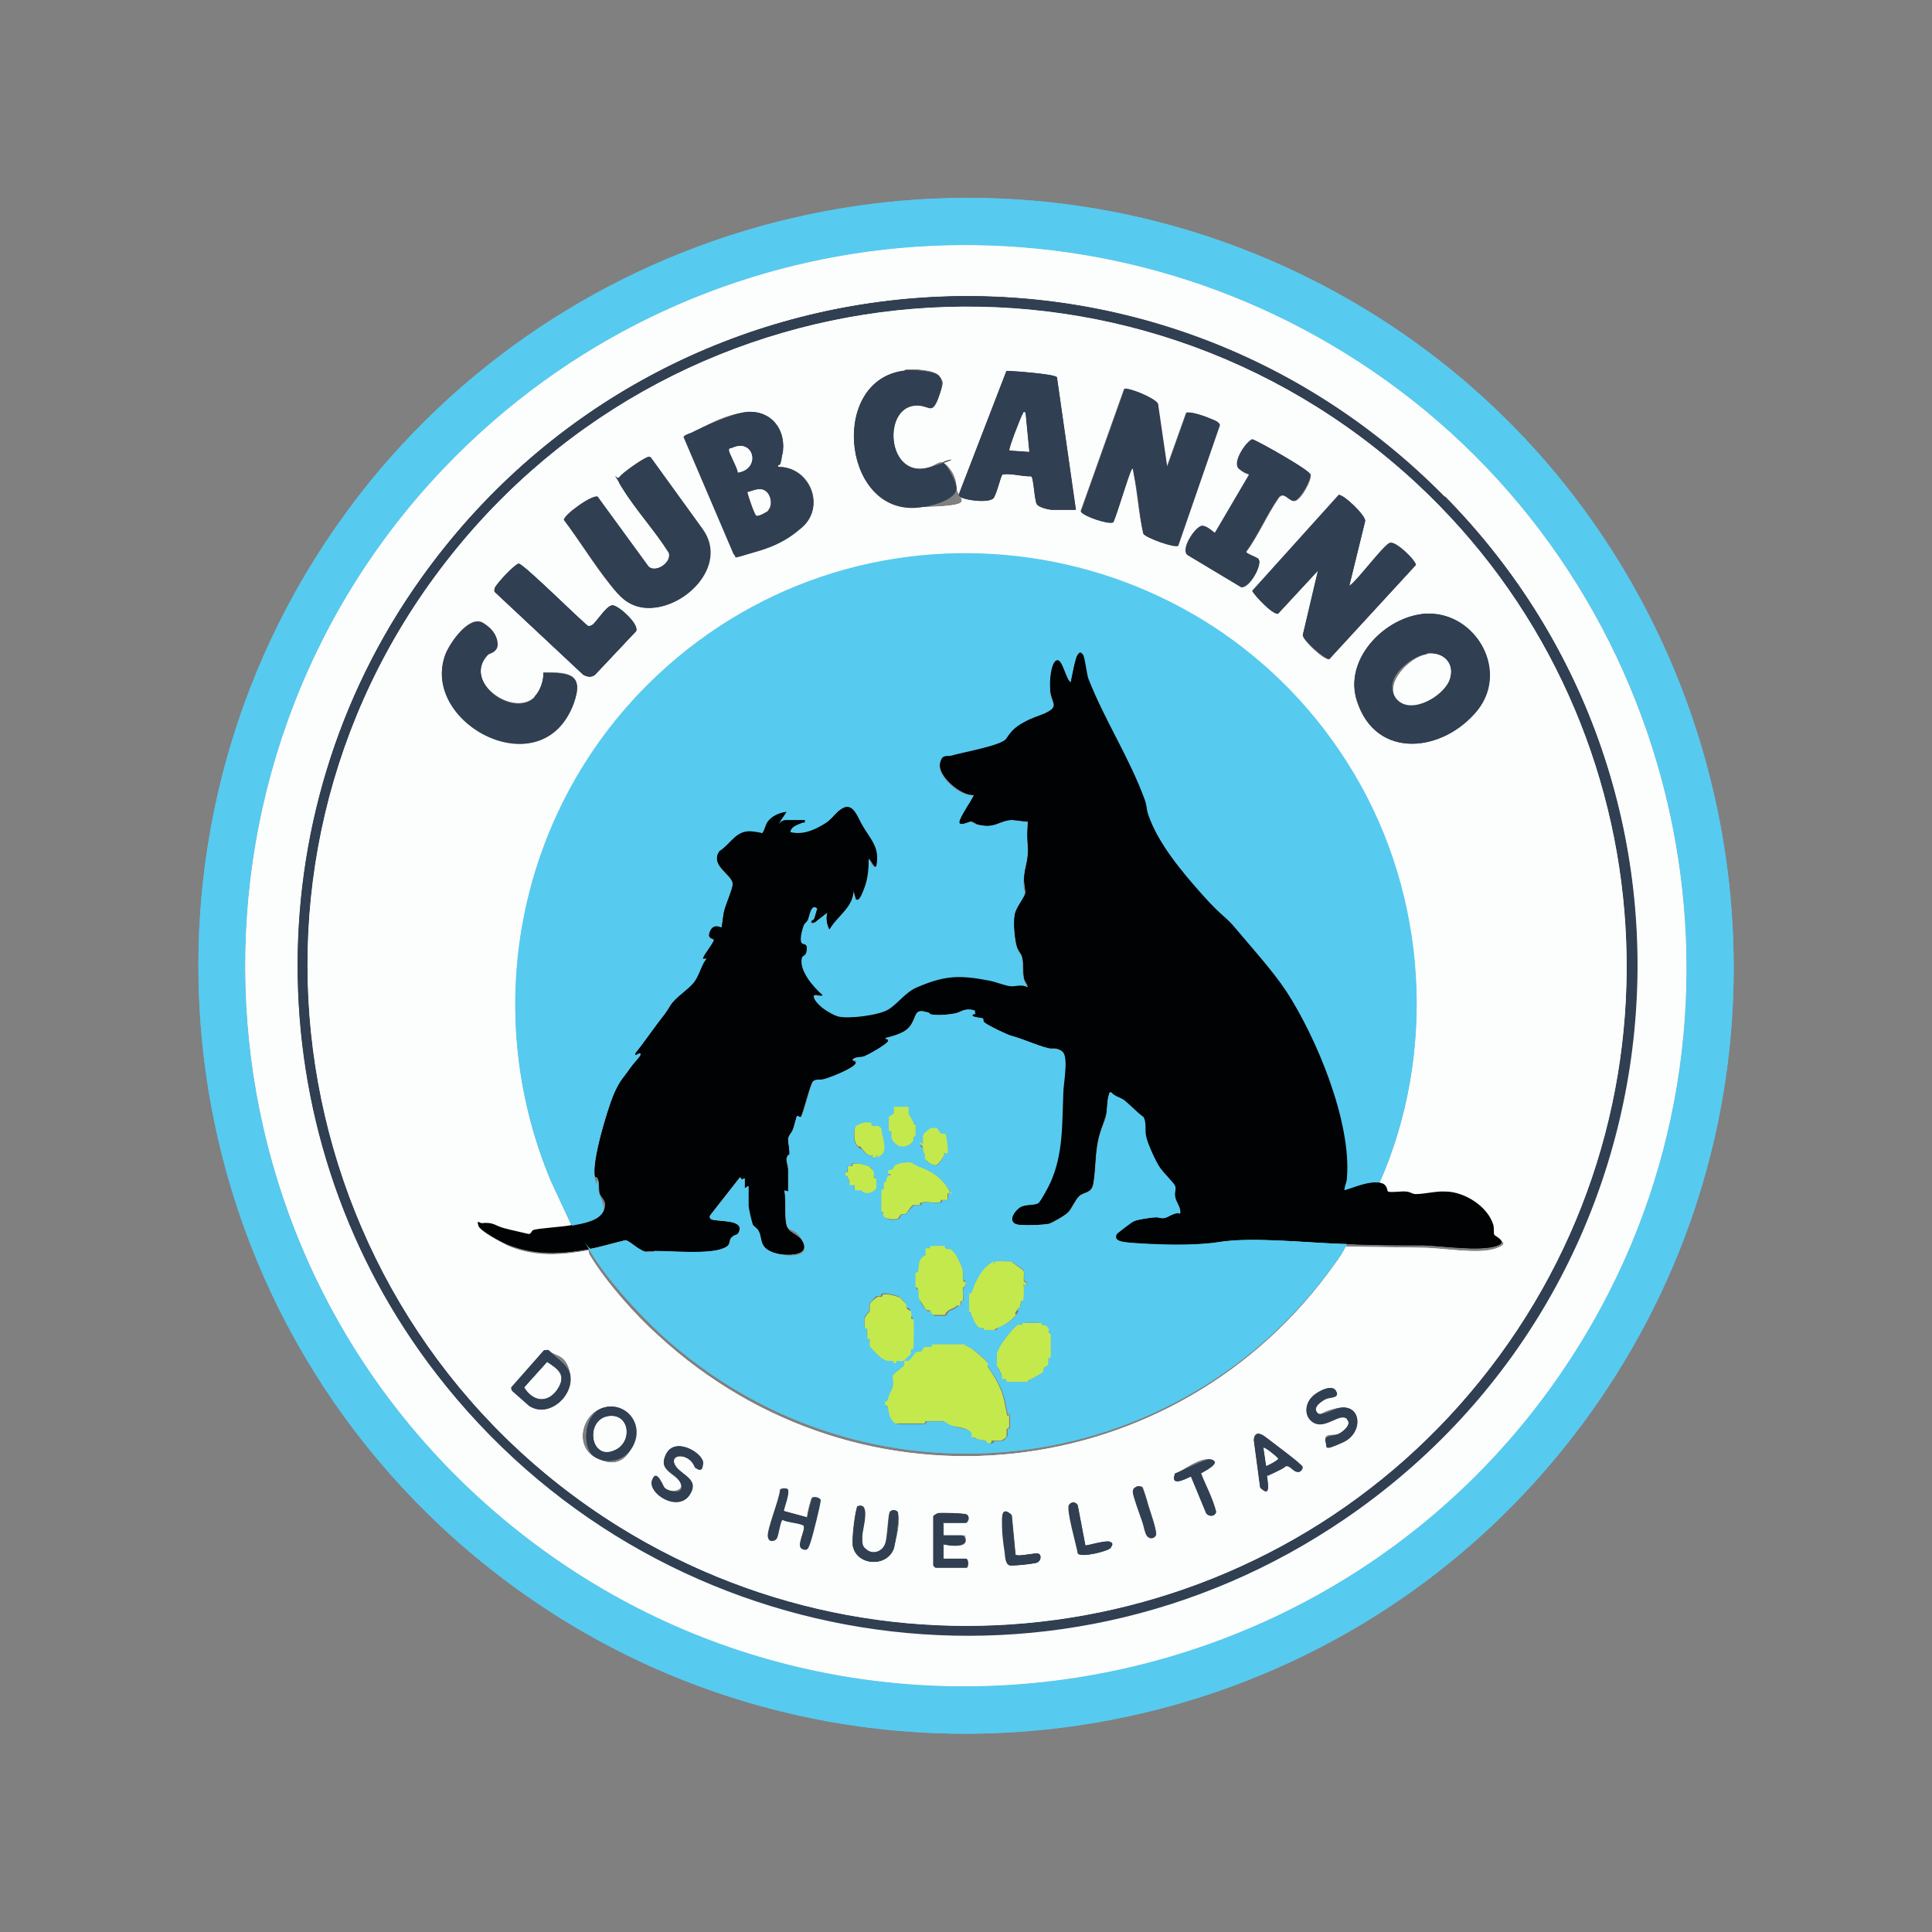 <?xml version="1.0" encoding="UTF-8"?>
<svg id="Layer_1" xmlns="http://www.w3.org/2000/svg" version="1.1" viewBox="0 0 305.8 305.8">
  <rect x="0" y="0" width="305.8" height="305.8" fill="#808080" stroke="none"/>
  <!-- Generator: Adobe Illustrator 29.5.1, SVG Export Plug-In . SVG Version: 2.1.0 Build 141)  -->
  <defs>
    <style>
      .st0 {
        fill: #c4e94d;
      }

      .st1 {
        fill: #57caef;
      }

      .st2 {
        fill: #010203;
      }

      .st3 {
        fill: #303f51;
      }

      .st4 {
        fill: #fcfdfd;
      }
    </style>
  </defs>
  <path class="st1" d="M208.3,44.6c64.8,33.1,86.4,116.5,44.8,177.1-42,61.1-128.6,70.8-183.1,20.1-46.6-43.5-51.7-115.8-11.5-165.5,36-44.3,98.6-57.9,149.8-31.7h0ZM219.2,60.1c-44.5-31.8-105.3-27.6-144.9,10-47.5,45.1-47.4,121.2.6,166.1,54.1,50.5,140.9,36.8,177.3-27.1,28.8-50.7,14.2-115.4-33-149h0Z"/>
  <path class="st4" d="M219.2,60.1c47.1,33.6,61.8,98.3,33,149-36.3,63.9-123.2,77.6-177.3,27.1-47.9-44.8-48.1-121-.6-166.1,39.6-37.6,100.3-41.8,144.9-10h0ZM228.7,78.6c-46.5-47.2-123.6-40.9-162,12.8-27,37.8-26,89.3,2.4,126,34.3,44.4,97.2,54.8,143.8,22.9,54.4-37.2,62.2-114.7,15.8-161.8h0Z"/>
  <path class="st3" d="M228.7,78.6c46.5,47.2,38.7,124.6-15.8,161.8-46.7,31.9-109.5,21.5-143.8-22.9-28.4-36.7-29.4-88.3-2.4-126,38.4-53.8,115.5-60,162-12.8h0ZM224.2,76.5c-45.1-41.8-116-36-153.6,12.4-38.1,49-25,120.1,27.3,152.7,45.7,28.4,105.3,17.4,137.9-25,32.9-42.7,27.8-103.5-11.6-140.1h0Z"/>
  <path class="st4" d="M224.2,76.5c39.4,36.6,44.5,97.4,11.6,140.1-32.6,42.4-92.2,53.4-137.9,25-52.3-32.6-65.4-103.7-27.3-152.7,37.6-48.4,108.5-54.2,153.6-12.4h0ZM143.2,58.6c-11.8,1.4-10,21.9,1.3,21.7s6.9-1.1,6.9-3.2-1.5-3.6-2.1-3.9-1.4.5-2.2.7c-6.8,2.1-7.6-10-1.8-9.8,1.9,0,2.2,1.4,3.2-1.1s.9-2.5.2-3.5-4.2-1.2-5.5-1h0ZM170.3,80.7l-3-21c-.3-.5-6.9-1-8-1l-7.6,19.7c.2.7,4.9,1.4,5.6.4s1.1-3.5,1.4-3.7c1.5-.2,3,.4,4.5.3.4,0,.5,3.7.9,4.4s2,.9,2.4.9h3.8ZM184.7,74.1l-1.5-10.3c-.5-.9-4.7-2.6-5.3-2.3l-6.9,19.4c.3.7,4.5,2.2,5.1,1.7s2.5-7.5,3-8.5c.4.2.2.6.3.9.6,3.1.8,6.3,1.5,9.4.3.7,4.9,2.3,5.5,1.9l6.6-19.1c0-.5-1.2-.9-1.7-1.1s-3.2-1.1-3.6-.8l-3.1,8.7h0ZM123.2,73.9c0-.9.7-1.6.8-2.6.3-3.6-2.1-6.4-5.7-6.1s-6.8,2.3-8.8,3.3-1.1.5-1.2.7l7.9,18.5c.5.6.9.4,1.6.2,1.9-.5,8.2-3.3,9.5-4.7,3.4-3.5.7-9.4-4-9.3h-.1ZM199.2,88.5c-.1-.2-1.9-.8-1.9-1.1,1.9-2.6,3.3-5.9,5.1-8.5.9-1.3,1.7.8,2.7.4s2.5-3.2,2.4-4.1-8.1-5.1-9.2-5.6c-1.1.4-3.2,3.5-2.2,4.6s1.8.8,1.7,1l-5.4,9.2c-.1,0-1.6-1.1-1.9-1.1-1-.2-3.6,3.6-2.5,4.6l8.5,5.1c1.3.2,3.3-3.5,2.8-4.4h-.1ZM102.6,72.3c-.6,0-4.3,2.6-4.6,3.2s0,1.1.4,1.7c2.2,3.5,5.2,6.8,7.4,10.3.5,1.5-2,3.2-3.2,2.2l-8.1-11.1c-.9-.3-5.4,2.9-5.3,3.7,2.5,3.3,4.7,7,7.3,10.2,1.5,1.9,2.8,3.4,5.4,3.7,6.1.6,13.5-6.6,9.2-12.5l-8.1-11.2c0-.2-.3-.2-.5-.2h0ZM213.6,92.7l2.5-10.2c0-1-3.4-4.3-4.2-4.1l-13.7,15.2c.5.8,3.3,3.8,4.1,3.6l6.3-6.8-2.4,10.2c0,.8,3.3,3.9,4.2,3.8l13.7-14.9c.1-.6-3.2-3.8-4.1-3.5s-5.1,5.9-6.4,6.8h0ZM218.3,187.4c9.2-20.7,7.5-45.4-4-64.9-23.3-39.1-77.1-46.9-110.4-15.4-21.6,20.4-28.3,52.3-16.7,79.9l3.3,7.1c-1.3.2-5.4.4-6.1.8s-.3.7-.8.6c-1.2-.3-2.6-.6-3.8-.9s-1.6-1-3.6-.8c-.2,0-.6-.1-.5.3.4.9,3.7,2.6,4.7,3.1,4.3,1.8,8.3,1.5,12.8.7,0,.5,0,.6.3,1,2.5,4.1,7.1,9.3,10.7,12.5,32.2,29.6,82.2,24,107.2-11.5.6-.8,1.2-1.7,1.6-2.6,4,.1,8.1.1,12.2.2,3.1,0,8.8,1.1,11.6.1s-.3-1.5-.4-1.8c-.1-.4,0-.9-.1-1.4-.8-3.1-4.6-5.3-7.6-5.4s-3.3.4-4.7.4-1-.3-1.5-.4-2.3.2-2.9,0,0-1.2-1.3-1.4v-.2ZM82.1,89.2c-.6,0-3.5,3.2-3.8,3.9s0,.4,0,.6l14,13.1c.6.4,1.3.5,1.9,0l6.5-6.9c.5-1.1-2.7-4-3.7-4.1s-2.7,2.9-3.4,3.2-.4.2-.6,0c-1.3-1-10.2-9.9-10.9-9.8ZM224.9,97.2c-6.1.8-12.2,7.3-10.2,13.7,3,9.5,13.8,8.2,19.1,1.5,5.3-6.6-.8-16.3-9-15.2h0ZM84.6,110.3c-3.3,3.2-11.3-2.3-7.5-6.6.4-.5,1.4-.9,1.5-1.1.5-.8-1.4-3.7-2.2-4.1-2.2-1.2-5.2,3.2-5.9,5-4.1,10.9,15.3,21.3,20.3,7.8,1.7-4.6-.6-5-4.8-4.9,0,1.3-.5,2.9-1.4,3.8h0ZM86.2,213.7l-5.2,5.9c0,.2,0,.4.2.6s2.3,2.1,2.6,2.3c3.1,2.1,7.2-1.6,6.5-5s-2.4-2.7-3.4-3.8c-.2-.1-.4-.1-.6,0h0ZM213.2,224.6c.9.8-.8,2.2-1.6,2.4s-2.1-.2-1.8,1.1,2.2.4,2.8.1c3.3-1.5,2.9-6.1-.7-5.4s-2.8,1.7-3.5.6.9-1.9,1.6-2.1,2.3,0,1.4-1.3c-.6-.9-3.1.3-3.7,1-1.2,1.3-1.3,3.4.4,4.2,1.8.8,4-1.7,5.1-.7h0ZM95.9,222.7c-3.7.6-5.2,6.1-1.7,8s5.3.1,6.2-2.5c1.1-3-1.3-6.1-4.6-5.5h0ZM200.6,233.5c.1-.1,2.5-1.1,2.8-1.5.7-.2,1.2.9,1.9.9s1-.4.8-.8-5.1-4.1-5.7-4.6-1.9-1.2-2,.4l1,7.5c2.1,2,1-1.8,1.1-2h0ZM110,232.3c.5.3,1.2,0,1.3-.7,0-1.6-4.5-4.4-5.9-1.4-1.3,2.7,1.7,3.2,2.3,4.5s-1.6,1.6-2.5.8-1.5-2.6-2-1.2c-.7,2.1,4.1,4.9,5.9,2.4s-1.7-3.5-2.3-4.9,1.5-1.7,2.6-.5.6,1,.6,1h0ZM188.5,233.7l2.4,5.8c.4.6,1.4.6,1.6-.2-.6-2.1-1.7-4.1-2.4-6.1.5-.3,3.4-1.7,1.6-2.2s-4.6,1.9-5.7,2.2c-.8,2.1,1.5,1,2.5.5h0ZM179.9,235.3c-.4.1-.5.4-.5.8,0,.6,1.2,3.9,1.5,4.7s.6,2,.8,2.3c.4.4,1,.4,1.3-.1s-1-4-1.2-4.8-.8-2.6-.9-2.8-.6-.2-.9-.2h-.1ZM124.7,235.7c-.2-.2-1.1-.3-1.3.1,0,1.4-2.2,6.5-1.9,7.5s.9.7,1.3.2.7-2.9,1-3c.7.4,2.7.5,3.3.9s-1.2,3.3-.2,3.7c1,.3,1.1-.5,1.3-1.1s1.8-6.2,1.6-6.7-1.1-.4-1.3-.3-.8,2.6-.8,3.1l-3.7-1c-.2-.3,1-2.8.6-3.5h0ZM171.8,244.6l-1.2-6.3c-.2-.6-1.1-.6-1.4-.1-.4.7,1.3,6.5,1.4,7.7.6.7,4.9-.4,5.2-.9s0-.9-.2-1c-.7-.2-3.6.7-3.8.6ZM135.8,238.4c-.3,0-.2.3-.3.5-.3,1.1-.7,4.5-.6,5.6.4,3.3,5.4,3.8,6.5.6s1-5.3.6-5.8-1-.3-1.2,0c-.3.4-.4,4-.7,4.9-.4,1.4-1.9,2-3.1,1s-.6-1.3-.6-2.1,1.5-5.5-.7-4.7h.1ZM160.8,246.1l-.6-6.3c-1.7-1.6-1.6.4-1.5,1.7s.3,2.9.4,4.1c.1.8,0,2.2,1,2.2s3-.2,3.9-.4.8-1.4.4-1.5c-.7-.2-3.2.5-3.5.2h0ZM149.3,241.1h3.6c.3,0,.8-.9.2-1.3s-4-.3-4.6-.2-.7.3-.7.5v7.8l.3.3h4.9c.4,0,.4-1.4,0-1.4h-3.6v-2.3c.8.2,3.6.6,3.5-.7s-.4-.7-.5-.7h-3v-1.9h0Z"/>
  <path class="st1" d="M90.5,194l-3.3-7.1c-11.6-27.6-5-59.4,16.7-79.9,33.3-31.4,87.1-23.7,110.4,15.4,11.6,19.4,13.2,44.1,4,64.9-1.7-.3-4,.7-5.6,1.2,0-.7.3-1.4.4-2,.7-8.9-4.7-22.1-9.6-29.5-2.2-3.3-5.3-6.8-7.9-9.8-1.7-2.1-3.7-3.5-5.4-5.5-3.2-3.6-7-8.3-8.6-12.8s-.2-1.5-.5-2.2c-2.3-6.7-6.3-12.6-8.9-19.1-.3-.7-.6-3.7-.9-3.9s-.6,0-.8,0c-.4.6-.9,3.5-1.1,4.4-.8-.3-1.4-3.6-2.2-3.5s-1.1,4.2-1,5.1c.3,1.8,1.4,2.2-.9,3.3-1.1.5-2.1.7-3.3,1.4s-1.9,1.3-2.8,2.6-7.1,2.2-8.7,2.7-1.8.7-1.8,1.5c-.1,1.9,3.4,5,5.4,4.7-.6,1.3-1.7,2.7-2.2,3.9s1.4.3,1.7.3.8.4,1.2.5c2.5.5,3-.4,4.8-.7,1-.2,2,.3,3,.2v3.8c.2,2.3-.5,3.3-.6,5.3s.3,1.7.2,2.3-1.2,2-1.5,2.8c-.4,1.2-.2,4,.1,5.3s.7,1.2.9,1.9c.3,1.1,0,2.3.3,3.4s.5.9.6,1.5c-1-.6-1.8,0-2.8-.2s-2.3-.7-3.4-.9c-4.7-.9-7-.8-11.4,1.1-1.7.7-3,2.6-4.5,3.5s-6.2,1.6-7.9,1.1-2.3-1-2.9-1.7-1-1.4-1-1.5c0-.5,1.2.1,1.4-.2-1.4-1.2-3.7-3.9-3.3-5.8s.7-.7.8-1.4c0-1.1-.8-.8-.9-1.2-.2-.6.2-2.1.5-2.8s.5-.6.6-.8c.3-.5.6-2.7,1.5-1.7-.2.5-.3,1.1-.5,1.6s-.8.4-.4.6.6,0,.7-.2l1.8-1.4c-.3.9,0,1.9.3,2.7,1.2-2.2,3.8-3.6,3.8-6.2l.4,1.4c.4.4,1.3-1.7,1.4-2,.4-1.4.5-3,.6-4.4.3,0,.8,1.6,1.2,1.2.5-2.9-.8-4.1-2.1-6.3s-1.5-4.1-3.5-2.7c-.9.6-1.3,1.5-2.6,2.3-1.7,1-3.5,1.8-5.4,1.3,0-.9,1.2-1.2,1.9-1.5s.5.1.4-.4h-3c-.5,0-.9.4-1.3.8l1.4-2.1c-1.1.1-2.4.6-3,1.6s-.6,1.7-.9,1.8c-.4.2-.9-.2-1.5-.3-2.6-.3-3.3,1.9-5.2,3.1-1.5,2.3,2.1,3.7,2.1,5.2s-1,3.2-1.3,4.1-.3,2.7-.5,2.8-1.4-.4-1.8.6.4,1.1.6,1.3-1.6,2.4-1.7,3h.6c-.8,1-1.2,2.6-1.9,3.6s-3.1,2.7-3.9,3.9-1.1,1.6-2,2.8-2.3,3.2-3.5,4.7v.3c.2-.2,1-.7.8,0s-1.5,1.8-1.8,2.3c-.8,1.2-2,2.8-2.5,4.1-1,2.5-3.4,10.4-2.9,12.8s.4.1.5.5c.2.6,0,1.3.2,2s1,2.2.7,2.9c-.7,1.7-3.5,2.1-5.1,2.4h.1Z"/>
  <path class="st2" d="M90.5,194c1.6-.3,4.4-.7,5.1-2.4s-.6-2-.7-2.9,0-1.4-.2-2-.5-.3-.5-.5c-.5-2.4,1.9-10.3,2.9-12.8s1.7-2.9,2.5-4.1,1.7-2,1.8-2.3c.2-.6-.6-.1-.8,0v-.3c1.2-1.5,2.3-3.1,3.5-4.7s1.2-1.4,2-2.8,3-2.6,3.9-3.9,1-2.6,1.9-3.6h-.6c0-.5,1.9-2.7,1.7-3s-1.1,0-.6-1.3,1.7-.6,1.8-.6.3-2.3.5-2.8c.2-1,1.3-3.4,1.3-4.1,0-1.5-3.7-2.9-2.1-5.2,1.9-1.2,2.6-3.4,5.2-3.1s1.1.5,1.5.3.6-1.4.9-1.8c.6-.9,1.9-1.5,3-1.6l-1.4,2.1c.3-.4.7-.8,1.3-.8h3c0,.6,0,.3-.4.4-.7.3-1.8.6-1.9,1.5,1.9.5,3.8-.3,5.4-1.3,1.2-.7,1.7-1.7,2.6-2.3,2-1.4,2.7,1.5,3.5,2.7,1.3,2.2,2.7,3.4,2.1,6.3-.3.4-.9-1.2-1.2-1.2,0,1.4-.1,3-.6,4.4s-1,2.5-1.4,2l-.4-1.4c0,2.7-2.6,4.1-3.8,6.2-.4-.8-.6-1.8-.3-2.7l-1.8,1.4c0,.1-.6.3-.7.2-.3-.3.4-.4.4-.6.2-.5.3-1.1.5-1.6-1-1-1.3,1.2-1.5,1.7s-.6.7-.6.8c-.3.6-.7,2.2-.5,2.8s1,0,.9,1.2-.7.8-.8,1.4c-.4,2,1.9,4.6,3.3,5.8-.2.3-1.4-.4-1.4.2s.8,1.3,1,1.5c.6.6,2.1,1.5,2.9,1.7,1.7.4,6.4-.2,7.9-1.1s2.8-2.8,4.5-3.5c4.4-1.9,6.7-2,11.4-1.1,1.1.2,2.5.8,3.4.9s1.8-.4,2.8.2c0-.6-.5-.9-.6-1.5-.2-1.1,0-2.3-.3-3.4-.2-.6-.7-1-.9-1.9-.3-1.3-.6-4.1-.1-5.3s1.4-2.3,1.5-2.8-.2-1.5-.2-2.3c.1-2,.8-3,.6-5.3s0-2.5,0-3.8c-1,0-2-.3-3-.2-1.8.3-2.3,1.3-4.8.7-.4,0-.8-.5-1.2-.5s-2.3,1.1-1.7-.3,1.6-2.7,2.2-3.9c-2,.2-5.5-2.8-5.4-4.7s1.2-1.3,1.8-1.5c1.6-.5,8-1.6,8.7-2.7s1.3-1.8,2.8-2.6,2.1-.9,3.3-1.4c2.3-1.1,1.2-1.5.9-3.3s.1-4.9,1-5.1,1.4,3.1,2.2,3.5c.2-.9.7-3.8,1.1-4.4s.6-.2.8,0c.3.2.6,3.2.9,3.9,2.6,6.6,6.5,12.5,8.9,19.1.3.8.3,1.6.5,2.2,1.5,4.6,5.4,9.2,8.6,12.8s3.7,3.4,5.4,5.5c2.6,3.1,5.7,6.5,7.9,9.8,4.8,7.4,10.3,20.6,9.6,29.5,0,.7-.4,1.3-.4,2,1.7-.5,3.9-1.5,5.6-1.2,1.3.2,1.1,1.3,1.3,1.4.6.2,2.1-.1,2.9,0s.9.4,1.5.4c1.4,0,3.2-.5,4.7-.4,3,0,6.8,2.4,7.6,5.4.1.5,0,1.1.1,1.4s2.3,1.1.4,1.8c-2.8.9-8.5,0-11.6-.1-4.1,0-8.1,0-12.2-.2-5.8-.2-14.9-1.2-20.3-.3-4.2.7-9.7.5-14,.1s-2.8-.2-2.1-1.4,2.4-1.9,2.7-2c.6-.2,2.5-.5,3.3-.6s.9.2,1.5.1,1.6-1,2.5-.7c.3-1.1-.7-1.9-.8-2.8s.2-1.3,0-1.6c-.2-.5-1.9-2.1-2.4-2.9s-2-3.9-2.2-5c-.2-1,.1-2-.4-3-1-.7-2.2-2.1-3.1-2.7s-1.5-.5-2-1.2c-.4,0-.2,0-.3.3-.3.8-.2,2.4-.5,3.4s-1,2.7-1.2,3.8c-.5,2.1-.4,4.8-.8,7-.3,1.5-1.5,1.2-2.2,1.9s-1.2,1.9-1.7,2.5-2.7,1.7-3.1,1.9-5,.3-5.4,0c-.9-.5,0-2,.5-2.4,1-.8,2.6-.3,3.2-.9s1.6-2.7,1.9-3.3c2-4.4,1.7-9.2,2-14,0-1.4.9-5.4,0-6.5s-1.8-.5-2.4-.7c-2-.6-3.6-1.4-5.6-1.9-.7-.2-4.1-1.8-4.5-2.2s0-.5-.2-.6-2.1-.3-1.6-.6.5,0,.3-.4-.6-.4-.7-.4c-1.2-.1-1.5.4-2.4.6s-2.9.4-4,.1-.6-.4-.9-.4c-1.4-.3-1.4,1.2-2,2-.8,1.4-2.7,1.8-4.1,2.2,0,.3.6,0,.4.5s-3.1,2.2-3.8,2.4-1.6.3-1.7.4c-.4.4.5.3.4.7-.4.8-4.1,2.3-5,2.5s-1.4,0-1.8.4c-.5.7-1.6,5.3-1.9,5.6s-.5-.2-.6-.2c0,0-.5,1.9-.7,2.3s-.6.9-.7,1.3c0,.7.3,1.7.2,2.5s-.4.3-.4.4c-.2.7.2,1.4.2,2.1v3.4l-.6-.2c.3,1.6,0,3.7.3,5.3s2,1.6,2.6,2.8c1.4,2.6-3.4,2.2-4.8,1.7-2.2-.8-1.5-2.2-2.3-3.5s-.6-.3-.8-.8-.7-2.6-.7-3v-3.2l-.6.4v-1.6c-.5.2-.5.4-.7-.2l-4.7,6c0,.2-.2.5,0,.6.4.6,5.5-.1,4.5,2.1-.3.7-1,.6-1.2.9-.6.7.2,1.2-1.6,1.8-2.4.8-7.9.3-10.6.3s-.6.2-.9.2c-1.4,0-3-1.9-3.7-1.9-1.9.4-3.8,1-5.7,1.4-4.5.8-8.5,1-12.8-.7-1-.4-4.4-2.2-4.7-3.1s.3-.3.5-.3c2-.2,2.1.4,3.6.8s2.6.6,3.8.9c.5.1.5-.5.8-.6.7-.3,4.8-.5,6.1-.8h0Z"/>
  <path class="st1" d="M93.3,197.7c1.9-.3,3.8-.9,5.7-1.4.7,0,2.3,1.9,3.7,1.9s.6-.2.9-.2c2.7,0,8.2.5,10.6-.3,1.8-.6,1.1-1.1,1.6-1.8s.9-.2,1.2-.9c1-2.2-4.1-1.5-4.5-2.1s0-.4,0-.6l4.7-6c.2.5.2.4.7.2v1.6l.6-.4v3.2c0,.3.5,2.6.7,3,.3.5.7.5.8.8.8,1.2,0,2.6,2.3,3.5s6.2.9,4.8-1.7-2.3-1.2-2.6-2.8,0-3.6-.3-5.3l.6.2v-3.4c0-1.1-.4-1.4-.2-2.1s.3,0,.4-.4c0-.9-.3-1.9-.2-2.5s.5-.8.7-1.3.6-2.3.7-2.3.5.3.6.2c.4-.3,1.4-4.8,1.9-5.6.4-.5,1.2-.2,1.8-.4,1-.3,4.7-1.7,5-2.5s-.8-.3-.4-.7,1.2-.2,1.7-.4c.7-.3,3.6-1.9,3.8-2.4s-.5-.1-.4-.5c1.5-.4,3.3-.8,4.1-2.2s.5-2.3,2-2,.6.4.9.4c1,.3,2.9.1,4-.1s1.2-.7,2.4-.6.6.4.7.4c.3.4-.2.3-.3.4-.5.4,1.5.5,1.6.6s0,.4.2.6c.4.4,3.8,2.1,4.5,2.2,2,.6,3.6,1.4,5.6,1.9.7.2,1.9,0,2.4.7.8,1.1,0,5.1,0,6.5-.2,4.8,0,9.5-2,14-.3.7-1.5,2.9-1.9,3.3s-2.2,0-3.2.9-1.4,1.9-.5,2.4,4.8.1,5.4,0,2.8-1.5,3.1-1.9c.6-.6,1.1-2,1.7-2.5s2-.4,2.2-1.9c.4-2.2.3-4.8.8-7s1-2.6,1.2-3.8.1-2.6.5-3.4,0-.3.3-.3c.5.6,1.4.8,2,1.2.9.7,2.1,2,3.1,2.7.5.9.2,2,.4,3,.2,1.1,1.5,4,2.2,5s2.2,2.4,2.4,2.9-.1,1.1,0,1.6c.1,1,1,1.8.8,2.8-.9-.3-1.8.6-2.5.7s-1-.2-1.5-.1c-.8,0-2.7.3-3.3.6s-2.6,1.9-2.7,2c-.7,1.2,1.2,1.3,2.1,1.4,4.4.3,9.9.5,14-.1,5.3-.9,14.5.2,20.3.3-.4.9-1,1.8-1.6,2.6-25,35.5-75,41.1-107.2,11.5-3.5-3.3-8.2-8.4-10.7-12.5s-.4-.5-.3-1v.2ZM143.8,175.2h-2.3v1c0,.2-.7.5-.8.7v1.9c0,.4.4.3.4.4v.9c0,.3,1.2,1.3,1.3,1.3.8.2,1.7-.1,2.1-.8s0-.4.1-.7.3,0,.3-.2v-1.7c0-.3-.3-.1-.3-.2-.2-.5-.8-1.5-.8-1.6v-1h0ZM137.9,177.9c-.8-.4-1.9,0-2.6.5-.2,1-.3,2.4.4,3.1s.5.2.6.3c.7.7.9,1.3,2,1.1l-.4.4c.7.2.7-.3.9-.4s.4,0,.6,0c1.1-.7,0-3,0-4.2-.5-.6-.8-.3-1.4-.4s-.1-.3-.2-.3h0ZM148.4,178.7c-.3-.1-.7-.1-1.1,0s-1.2,1.2-1.2,1.2v1.4l-.4-.4c-.3.6.4.8.4.9.1.8.1.6.3,1.1s0,.5.1.7c.3.4,1.1.8,1.6.9s1.5-1.6,1.3-1.9c0,0,.5,0,.6-.1,0-.4-.2-2.8-.4-3s-.5,0-.7,0-.4-.6-.5-.7h0ZM137.5,184.6c-.4-.2-2.1-.6-2.5-.5s-.1.3-.3.4-.6,0-.6,0v1c0,.2-.4.1-.4.1-.3.4.3.4.3.4,0,0,.4.8.4.9v.6h.8c.1,0,0,.7,0,.8s.8,0,1,0,.2.6,1.4.4,1-.8,1-.8c.1-.3.1-1.1,0-1.4s-.3-.1-.4-.3v-.9c0-.3-.8-.8-.8-.8h.1ZM144.5,184.2c-.7-.3-2.2,0-2.8.4s-.2.4-.4.6-.8,0-.6.6.5,0,.4.3c-.7.1-.7.6-.8,1.1s-.3,0-.3.2v.9c0,.3-.4,0-.4.4v3.1c0,.4.3.1.3.2,0,.2,0,.5.1.6.4.6,1.5.6,2.1.4s.4-.6.6-.7.5,0,.7-.1c.2-.2,1.2-1.4,1.3-1.4.4-.1.7,0,1,0s.1-.3.3-.4c.7-.2,1.9.1,2.7,0s.3-.4.4-.4h1v-1c0-.2.5,0,.4-.4s-.3,0-.3-.2c-.9-1.8-2.5-2.8-4.3-3.5s-1-.5-1.3-.6h0ZM149.6,197.4c-.3-.1-1.6-.1-2,0s-.2.3-.4.4-.6,0-.6,0v1c0,.2-.6.4-.7.6-.5.7-.3,1.4-.5,2.1s-.3.1-.4.3v2.1c0,.3.3.1.4.3.1.5,0,.9.2,1.6s1,1.7,1.1,1.7c.2.1.5,0,.6.1s.4.7.6.7h1.7c.4,0,.4-.6.6-.7.5-.3.7-.2,1.4-.8s.4,0,.5,0c.1-.1,0-.5,0-.6.1-.2.3-.2.4-.3.1-.5-.1-1.3,0-1.9s.6-.1.4-1-.4,0-.4-.4c-.1-1.1.1-1.1-.3-2.1s-.8-2.1-1.7-2.6-.4,0-.6,0-.2-.3-.2-.3v-.2ZM160.1,199.7c-.3-.1-2-.1-2.4,0s-.2.3-.4.4-.4,0-.6,0c-1.4.9-2.3,2.9-2.8,4.5s-.3.2-.4.3v2.8c0,.3.3.1.3.2.3.7.6,1.8,1.3,2.2s.4,0,.7.1,0,.3.2.3h1.7c.3,0,.1-.3.2-.3,1.1-.5,2.2-1,3-2.1s0-.5.1-.7c.6-.9.4.1.7-1.5s.4,0,.4-.4c0-.7-.1-1.7,0-2.4l.4.4c.3-.6-.4-.8-.4-.9,0-.4.1-.9,0-1.4s-1.7-1.2-1.9-1.5h-.1ZM142.2,205.2c-.5-.3-2-.6-2.5-.5s-.1.3-.3.4-.4,0-.6,0-1.1,1.1-1.2,1.2c-.1.4,0,.7,0,1s-.8,1-.8,1.2v1.5c0,.2.3.1.4.3v1.3c0,.4.3.1.4.3v1c0,.4,1.8,1.9,1.9,1.9s.8.4.9.4h.9c.3,0,0,.4.2.4.4,0,.2-.3.4-.4s.6,0,1,0,1.1-1.1,1.2-1.2c.1-.2,0-.4,0-.6s.3-.1.4-.4v-4.3c0-.5-.3-.1-.4-.3v-1c0-.4-.6-.4-.7-.5s0-.5-.1-.7-1.1-1.1-1.2-1.2v.2ZM164.8,209.4c-.3-.1-2.6-.1-2.9,0s-.1.3-.2.3c-.2,0-.5,0-.7.1-.5.3-2.1,2.2-2.3,2.7s-.8,1.7-.9,1.8v1.9c0,.3.7,1.3.8,1.5s0,.6,0,.6h.6c.2,0,0,.4.4.4h3.1c.4,0,.1-.3.2-.3.4-.2,2-1,2.2-1.3s0-.5.1-.6.7-.4.7-.6v-.9c0-.3.3-.1.4-.3v-3.5c0-.5-.3-.2-.4-.4s0-.4,0-.6c-.3-.5-.6-.4-1-.5s0-.2-.1-.3h0ZM152.7,212.9c-.3-.1-4.5-.2-4.9,0s-.1.3-.3.4h-.9c-.3,0-.4.6-.6.7s-.5,0-.7.1c-.2.2-1.2,1.4-1.3,1.4-.2.1-.7,0-.7,0v.7c0,.2-1.8,1.5-1.8,1.7-.1.3,0,1.3,0,1.8s-.5.8-.8,2-.6,0-.4.8.4.1.4.3c.1.5.1,1.3.5,1.8s.7.8.8.8c.3.1,3.8.1,4.3,0s.2-.4.6-.4h2.7c.4,0,1.3.7,1.5.8.8.3,2.5.4,2.9,1.2s0,.7,0,.7h.6c.8.3.7.2,1.6.4s0,.6.8.4.1-.4.3-.4h1.3c.4,0,.8-.8.9-.8.1-.4,0-.7,0-1s.4,0,.4-.4v-1.9c0-.3-.3-.1-.4-.3-.3-1.3-.3-2-.8-3.3-.6-1.6-1.2-2.5-2.2-4s0-.5-.1-.7c-.4-.6-2.2-2-2.7-2.3s-.7-.4-.8-.4h-.2Z"/>
  <path class="st3" d="M213.6,92.7c1.3-.9,5.4-6.5,6.4-6.8s4.2,2.9,4.1,3.5l-13.7,14.9c-.8,0-4.1-3-4.2-3.8l2.4-10.2-6.3,6.8c-.9.2-3.7-2.8-4.1-3.6l13.7-15.2c.8,0,4.1,3.1,4.2,4.1l-2.5,10.2h0Z"/>
  <path class="st3" d="M184.7,74.1l3.1-8.7c.4-.4,3,.5,3.6.8s1.6.5,1.7,1.1l-6.6,19.1c-.6.4-5.2-1.3-5.5-1.9-.7-3.1-.8-6.3-1.5-9.4s0-.6-.3-.9c-.6,1-2.7,8.3-3,8.5-.7.4-4.8-1-5.1-1.7l6.9-19.4c.6-.3,4.8,1.4,5.3,2.3l1.5,10.3h0Z"/>
  <path class="st3" d="M224.9,97.2c8.2-1.1,14.2,8.6,9,15.2-5.4,6.7-16.1,8-19.1-1.5-2.1-6.4,4.1-12.9,10.2-13.7h0ZM225.8,103.5c-2.8.4-7.4,4.4-4.6,7.2,2.3,2.3,7.2-.5,8.2-3.1s-.9-4.5-3.6-4.2h0Z"/>
  <path class="st3" d="M102.6,72.3c.2,0,.4,0,.5.2l8.1,11.2c4.3,5.9-3.1,13.1-9.2,12.5-2.6-.3-3.9-1.8-5.4-3.7-2.5-3.2-4.8-6.9-7.3-10.2,0-.8,4.4-4,5.3-3.7l8.1,11.1c1.2,1,3.7-.7,3.2-2.2-2.2-3.5-5.3-6.8-7.4-10.3s-.9-1-.4-1.7,4-3.1,4.6-3.2h0Z"/>
  <path class="st3" d="M123.2,73.9c4.7,0,7.4,5.9,4,9.3s-7.6,4.1-9.5,4.7-1,.3-1.6-.2l-7.9-18.5c0-.3.9-.6,1.2-.7,2-1,6.7-3.1,8.8-3.3,3.7-.3,6.1,2.6,5.7,6.1s-.6,1.7-.8,2.6h.1ZM116.8,74.8c3.7-.6,2.5-5.5-.9-3.9s-.4,0-.5.3c0,.4,1.3,2.9,1.4,3.6ZM121.6,80.8c.8-.8.5-2.5-.4-3.1s-1.9,0-2.8.2c0,.5,1.2,3.6,1.4,3.7.3.2,1.6-.6,1.9-.8h0Z"/>
  <path class="st3" d="M170.3,80.7h-3.8c-.4,0-2.2-.5-2.4-.9-.4-.7-.5-4.3-.9-4.4-1.5,0-3.1-.5-4.5-.3-.3.2-1,3.1-1.4,3.7-.7,1-5.4.3-5.6-.4l7.6-19.7c1.1,0,7.6.5,8,1l3,21h0ZM162.3,65.3c-.4,0-.3,0-.4.2-.3.5-2.3,5.6-2.1,5.8l3.1.2-.6-6.2Z"/>
  <path class="st3" d="M143.2,58.6c1.3,0,4.7,0,5.5,1s.1,2.5-.2,3.5c-1,2.5-1.3,1.2-3.2,1.1-5.8-.2-5,11.9,1.8,9.8s1.5-1,2.2-.7,2.1,3.2,2.1,3.9c0,2.2-5.2,3.2-6.9,3.2-11.3.2-13.1-20.4-1.3-21.7h0Z"/>
  <path class="st3" d="M84.6,110.3c.9-.9,1.5-2.6,1.4-3.8,4.1,0,6.5.2,4.8,4.9-5,13.4-24.4,3.1-20.3-7.8.7-1.8,3.7-6.1,5.9-5s2.7,3.3,2.2,4.1-1.1.6-1.5,1.1c-3.8,4.3,4.2,9.9,7.5,6.6h0Z"/>
  <path class="st3" d="M199.2,88.5c.6,1-1.5,4.6-2.8,4.4l-8.5-5.1c-1.1-1,1.5-4.8,2.5-4.6s1.8,1.2,1.9,1.1l5.4-9.2c0,0-1.6-.8-1.7-1-.9-1,1.1-4.1,2.2-4.6,1.2.4,9.2,5,9.2,5.6.1.9-1.5,3.7-2.4,4.1s-1.8-1.7-2.7-.4c-1.8,2.6-3.2,5.9-5.1,8.5,0,.3,1.8.9,1.9,1.1h.1Z"/>
  <path class="st3" d="M82.1,89.2c.7,0,9.6,8.8,10.9,9.8.2.2.4,0,.6,0,.7-.3,2.4-3.3,3.4-3.2s4.2,3,3.7,4.1l-6.5,6.9c-.6.5-1.3.3-1.9,0l-14-13.1c0-.2,0-.4,0-.6.2-.7,3.2-3.8,3.8-3.9Z"/>
  <path class="st3" d="M86.2,213.7h.6c1,1.1,3.1,2.3,3.4,3.8.7,3.4-3.4,7.1-6.5,5-.2-.2-2.5-2.2-2.6-2.3s-.2-.3-.2-.6l5.2-5.9h0ZM86.6,215.6l-3.6,4c1.4,2.3,3.6,2.7,5.2.3s.2-3.2-1.6-4.3Z"/>
  <path class="st3" d="M95.9,222.7c3.3-.6,5.7,2.5,4.6,5.5-.9,2.6-3.8,3.8-6.2,2.5s-2-7.4,1.7-8h0ZM96.1,224.2c-3.7.8-2.5,7.5,1.6,5.1,2.5-1.5,1.7-5.7-1.6-5.1Z"/>
  <path class="st3" d="M124.7,235.7c.4.7-.7,3.2-.6,3.5l3.7,1c0-.4.7-3,.8-3.1.2-.2,1.2,0,1.3.3s-1.3,5.9-1.6,6.7-.4,1.5-1.3,1.1c-1.1-.4.7-3.3.2-3.7s-2.6-.5-3.3-.9c-.4,0-.6,2.5-1,3s-1.2.3-1.3-.2c-.3-1,1.8-6.1,1.9-7.5.2-.4,1.2-.3,1.3-.1h0Z"/>
  <path class="st3" d="M149.3,241.1v1.9h3c.1,0,.5.5.5.7.1,1.3-2.8.9-3.5.7v2.3h3.6c.4,0,.4,1.4,0,1.4h-4.9l-.3-.3v-7.8c0-.1.5-.4.7-.5.6-.1,4.2,0,4.6.2.6.4.1,1.3-.2,1.3h-3.6,0Z"/>
  <path class="st3" d="M110,232.3s-.3-.7-.6-1c-1.1-1.2-3.4-1.2-2.6.5s4.2,2.2,2.3,4.9-6.6-.3-5.9-2.4,1.8,1,2,1.2c.9.8,3.4,1.1,2.5-.8s-3.6-1.8-2.3-4.5c1.4-2.9,6-.2,5.9,1.4s-.8,1-1.3.7h0Z"/>
  <path class="st3" d="M213.2,224.6c-1.1-1-3.2,1.5-5.1.7-1.7-.8-1.7-3-.4-4.2s3.1-1.9,3.7-1c.8,1.2-.9,1.1-1.4,1.3s-2.2,1.2-1.6,2.1,2.5-.4,3.5-.6c3.6-.8,4,3.9.7,5.4s-2.5.8-2.8-.1,1.1-.9,1.8-1.1,2.5-1.6,1.6-2.4h0Z"/>
  <path class="st3" d="M135.8,238.4c2.1-.7.7,3.7.7,4.7s-.1,1.6.6,2.1c1.1,1,2.7.3,3.1-1s.4-4.5.7-4.9,1-.3,1.2,0c.3.5-.4,5.1-.6,5.8-1.1,3.1-6.1,2.7-6.5-.6-.1-1.2.3-4.5.6-5.6s0-.4.3-.5h-.1Z"/>
  <path class="st3" d="M200.6,233.5c-.2.2.9,4-1.1,2l-1-7.5c.1-1.6,1.1-1.1,2-.4s5.7,4.2,5.7,4.6-.4.9-.8.8c-.7,0-1.2-1.1-1.9-.9-.3.4-2.7,1.4-2.8,1.5h0ZM200.4,231.9c.1.1,1.9-.8,1.9-1.1-.2-.3-2.2-1.8-2.3-1.7l.4,2.7h0Z"/>
  <path class="st3" d="M188.5,233.7c-1,.5-3.4,1.7-2.5-.5,1.1-.3,4.8-2.4,5.7-2.2,1.8.5-1.1,1.9-1.6,2.2.8,2,1.9,4,2.4,6.1-.2.8-1.2.8-1.6.2l-2.4-5.8h0Z"/>
  <path class="st3" d="M160.8,246.1c.4.3,2.9-.3,3.5-.2s.6,1.3-.4,1.5-3,.4-3.9.4-.9-1.4-1-2.2c-.2-1.2-.4-2.9-.4-4.1s-.2-3.3,1.5-1.7l.6,6.3h0Z"/>
  <path class="st3" d="M171.8,244.6c.1.1,3-.8,3.8-.6s.4.7.2,1c-.3.5-4.6,1.6-5.2.9-.2-1.2-1.9-7-1.4-7.7s1.2-.4,1.4.1l1.2,6.3Z"/>
  <path class="st3" d="M179.9,235.3c.3,0,.7-.1.9.2s.8,2.3.9,2.8c.3.8,1.5,4.3,1.2,4.8s-.9.5-1.3.1-.6-1.8-.8-2.3c-.3-.9-1.5-4.1-1.5-4.7s.2-.7.5-.8h.1Z"/>
  <path class="st0" d="M152.7,212.9s.7.4.8.4c.5.3,2.3,1.8,2.7,2.3s0,.5.1.7c1,1.5,1.6,2.4,2.2,4,.5,1.3.5,2,.8,3.3s.3.1.4.3v1.9c0,.3-.4.3-.4.4v1c0,.4-.8.8-.9.8h-1.3c-.4,0-.1.3-.3.4-.7.2-.6-.4-.8-.4-.9-.2-.7,0-1.6-.4s-.5,0-.6,0,0-.5,0-.7c-.4-.9-2.1-1-2.9-1.2s-1.4-.7-1.5-.8h-2.7c-.4,0-.2.4-.6.4h-4.3c-.3,0-.7-.7-.8-.8-.3-.5-.3-1.2-.5-1.8s-.3-.1-.4-.3c-.2-.7.4-.6.4-.8.3-1.2.6-1.4.8-2s0-1.5,0-1.8,1.8-1.5,1.8-1.7c.1-.2,0-.7,0-.7h.7c.2,0,1-1.3,1.3-1.4s.5,0,.7-.1.4-.7.6-.7h.9c.3,0,.1-.3.3-.4h5.1Z"/>
  <path class="st0" d="M160.1,199.7c.3.4,1.8,1.2,1.9,1.5s0,.9,0,1.4.7.3.4.9l-.4-.4c0,.8.1,1.7,0,2.4s-.4.3-.4.4c-.3,1.6-.1.6-.7,1.5s0,.5-.1.7c-.8,1-1.8,1.6-3,2.1s0,.3-.2.3h-1.7c-.3,0-.1-.3-.2-.3-.2,0-.5,0-.7-.1-.7-.4-1-1.5-1.3-2.2s-.3,0-.3-.2v-2.8c0-.3.3-.1.4-.3.5-1.5,1.4-3.5,2.8-4.5s.4,0,.6,0,.1-.3.4-.4,2,0,2.4,0h.1Z"/>
  <path class="st0" d="M149.6,197.4s0,.2.2.3.4,0,.6,0c.8.5,1.3,1.7,1.7,2.6s.2,1.1.3,2.1.4.3.4.4c.2.9-.3.8-.4,1-.1.5.1,1.3,0,1.9s-.3,0-.4.3,0,.5,0,.6-.4,0-.5,0c-.7.6-.8.4-1.4.8s-.4.7-.6.7h-1.7c-.4,0-.4-.6-.6-.7s-.5,0-.6-.1-1-1.6-1.1-1.7c-.2-.6,0-1.1-.2-1.6s-.3-.1-.4-.3v-2.1c0-.3.3-.1.4-.3.2-.7,0-1.5.5-2.1s.7-.4.7-.6v-1h.6c.2,0,0-.4.4-.4h2v.2Z"/>
  <path class="st0" d="M142.2,205.2l1.2,1.2c.1.1,0,.5.1.7s.6.4.7.5c.1.4,0,.7,0,1s.3.1.4.3c.1.5,0,3.7,0,4.3s-.3.2-.4.4,0,.4,0,.6-1.1,1.1-1.2,1.2c-.4.1-.7,0-1,0s0,.5-.4.4,0-.4-.2-.4h-.9c-.3,0-.8-.4-.9-.4s-1.9-1.8-1.9-1.9c-.1-.4,0-.7,0-1s-.4-.1-.4-.3v-1.3c0-.4-.3-.1-.4-.3v-1.5c0-.3.8-1.1.8-1.2v-1c0-.4,1.1-1.1,1.2-1.2.2-.1.4,0,.6,0s.2-.3.3-.4c.6-.1,2,.2,2.5.5v-.2Z"/>
  <path class="st0" d="M164.8,209.4s0,.2.1.3c.4.1.7,0,1,.5s0,.4,0,.6.3.1.4.4v3.5c0,.4-.3.1-.4.3v.9c0,.3-.6.4-.7.6s0,.5-.1.6c-.2.3-1.8,1.1-2.2,1.3s0,.3-.2.3h-3.1c-.5,0-.2-.3-.4-.4s-.6,0-.6,0v-.6c0-.2-.7-1.4-.8-1.5v-1.9c0-.3.7-1.6.9-1.8.3-.5,1.8-2.4,2.3-2.7s.4,0,.7-.1,0-.3.2-.3h2.9Z"/>
  <path class="st0" d="M144.5,184.2c.3.1,1,.6,1.3.6,1.8.7,3.4,1.8,4.3,3.5s.3,0,.3.2c.1.4-.3.2-.4.4s0,1,0,1h-1c-.2,0,0,.4-.4.4-.8.1-2-.2-2.7,0s-.1.3-.3.4h-1c-.4,0-1,1.3-1.3,1.4s-.5,0-.7.1-.4.7-.6.7c-.6.1-1.8.1-2.1-.4s0-.4-.1-.6-.3,0-.3-.2v-3.1c0-.5.4-.3.4-.4v-.9c0-.3.3-.1.3-.2.2-.5.1-1,.8-1.1.1-.3-.3-.1-.4-.3-.2-.7.3-.4.6-.6s.3-.5.4-.6c.6-.4,2.2-.7,2.8-.4h0Z"/>
  <path class="st0" d="M143.8,175.2v1c0,.2.7,1.2.8,1.6s.3,0,.3.2v1.7c0,.3-.3.1-.3.2,0,.2,0,.5-.1.7-.5.7-1.3,1-2.1.8s-1.3-1.2-1.3-1.3v-.9c0-.3-.4,0-.4-.4v-1.9c0-.3.7-.5.8-.7v-1h2.3Z"/>
  <path class="st0" d="M137.9,177.9s0,.3.2.3c.5.1.9-.2,1.4.4,0,1.1,1.1,3.4,0,4.2s-.4,0-.6,0c-.2.1-.3.6-.9.4l.4-.4c-1.1.3-1.4-.4-2-1.1s-.4,0-.6-.3c-.7-.7-.6-2.1-.4-3.1.7-.5,1.8-.9,2.6-.5h0Z"/>
  <path class="st0" d="M148.4,178.7s.4.6.5.7c.2.1.6,0,.7,0,.2.2.5,2.6.4,3s-.5,0-.6.1c.2.4-1,2-1.3,1.9-.5,0-1.3-.5-1.6-.9s0-.4-.1-.7c-.2-.5-.2-.3-.3-1.1s-.7-.3-.4-.9l.4.4v-1.4c0-.4,1.1-1.2,1.2-1.2.3-.1.7-.1,1.1,0h0Z"/>
  <path class="st0" d="M137.5,184.6l.8.8v.9c0,.3.3.1.4.3v1.4c0,.3-.9.8-1,.8-1.2.2-1.2-.4-1.4-.4h-1v-.8c0-.1-.7,0-.8,0s0-.4,0-.6-.4-.8-.4-.9-.6,0-.3-.4.3,0,.4-.1,0-1,0-1h.6c.2,0,.1-.3.3-.4.4-.1,2.1.2,2.5.5h-.1Z"/>
  <path class="st4" d="M225.8,103.5c2.6-.4,4.6,1.5,3.6,4.2-1,2.5-5.9,5.4-8.2,3.1s1.8-6.8,4.6-7.2h0Z"/>
  <path class="st4" d="M121.6,80.8c-.2.2-1.6,1-1.9.8s-1.3-3.2-1.4-3.7c.9-.2,1.9-.8,2.8-.2s1.2,2.3.4,3.1h0Z"/>
  <path class="st4" d="M116.8,74.8c0-.7-1.5-3.2-1.4-3.6s.3-.2.5-.3c3.4-1.6,4.6,3.3.9,3.9Z"/>
  <path class="st4" d="M162.3,65.3l.6,6.2-3.1-.2c-.2-.2,1.8-5.3,2.1-5.8s0-.3.4-.2Z"/>
  <path class="st4" d="M86.6,215.6c1.8,1.2,3,2.2,1.6,4.3s-3.8,2-5.2-.3l3.6-4Z"/>
  <path class="st4" d="M96.1,224.2c3.3-.7,4.1,3.5,1.6,5.1-4.1,2.4-5.2-4.3-1.6-5.1Z"/>
  <path class="st4" d="M200.4,231.9l-.4-2.7c.2-.2,2.1,1.4,2.3,1.7,0,.2-1.8,1.2-1.9,1.1h0Z"/>
  <path class="st1" d="M208.3,44.6c64.8,33.1,86.4,116.5,44.8,177.1-42,61.1-128.6,70.8-183.1,20.1-46.6-43.5-51.7-115.8-11.5-165.5,36-44.3,98.6-57.9,149.8-31.7h0ZM219.2,60.1c-44.5-31.8-105.3-27.6-144.9,10-47.5,45.1-47.4,121.2.6,166.1,54.1,50.5,140.9,36.8,177.3-27.1,28.8-50.7,14.2-115.4-33-149h0Z"/>
  <path class="st4" d="M219.2,60.1c47.1,33.6,61.8,98.3,33,149-36.3,63.9-123.2,77.6-177.3,27.1-47.9-44.8-48.1-121-.6-166.1,39.6-37.6,100.3-41.8,144.9-10h0ZM228.7,78.6c-46.5-47.2-123.6-40.9-162,12.8-27,37.8-26,89.3,2.4,126,34.3,44.4,97.2,54.8,143.8,22.9,54.4-37.2,62.2-114.7,15.8-161.8h0Z"/>
  <path class="st3" d="M228.7,78.6c46.5,47.2,38.7,124.6-15.8,161.8-46.7,31.9-109.5,21.5-143.8-22.9-28.4-36.7-29.4-88.3-2.4-126,38.4-53.8,115.5-60,162-12.8h0ZM224.2,76.5c-45.1-41.8-116-36-153.6,12.4-38.1,49-25,120.1,27.3,152.7,45.7,28.4,105.3,17.4,137.9-25,32.9-42.7,27.8-103.5-11.6-140.1h0Z"/>
  <path class="st4" d="M224.2,76.5c39.4,36.6,44.5,97.4,11.6,140.1-32.6,42.4-92.2,53.4-137.9,25-52.3-32.6-65.4-103.7-27.3-152.7,37.6-48.4,108.5-54.2,153.6-12.4h0ZM143.2,58.6c-11.8,1.4-10,21.9,1.3,21.7s6.9-1.1,6.9-3.2-1.5-3.6-2.1-3.9-1.4.5-2.2.7c-6.8,2.1-7.6-10-1.8-9.8,1.9,0,2.2,1.4,3.2-1.1s.9-2.5.2-3.5-4.2-1.2-5.5-1h0ZM170.3,80.7l-3-21c-.3-.5-6.9-1-8-1l-7.6,19.7c.2.7,4.9,1.4,5.6.4s1.1-3.5,1.4-3.7c1.5-.2,3,.4,4.5.3.4,0,.5,3.7.9,4.4s2,.9,2.4.9h3.8ZM184.7,74.1l-1.5-10.3c-.5-.9-4.7-2.6-5.3-2.3l-6.9,19.4c.3.7,4.5,2.2,5.1,1.7s2.5-7.5,3-8.5c.4.2.2.6.3.9.6,3.1.8,6.3,1.5,9.4.3.7,4.9,2.3,5.5,1.9l6.6-19.1c0-.5-1.2-.9-1.7-1.1s-3.2-1.1-3.6-.8l-3.1,8.7h0ZM123.2,73.9c0-.9.7-1.6.8-2.6.3-3.6-2.1-6.4-5.7-6.1s-6.8,2.3-8.8,3.3-1.1.5-1.2.7l7.9,18.5c.5.6.9.4,1.6.2,1.9-.5,8.2-3.3,9.5-4.7,3.4-3.5.7-9.4-4-9.3h-.1ZM199.2,88.5c-.1-.2-1.9-.8-1.9-1.1,1.9-2.6,3.3-5.9,5.1-8.5.9-1.3,1.7.8,2.7.4s2.5-3.2,2.4-4.1-8.1-5.1-9.2-5.6c-1.1.4-3.2,3.5-2.2,4.6s1.8.8,1.7,1l-5.4,9.2c-.1,0-1.6-1.1-1.9-1.1-1-.2-3.6,3.6-2.5,4.6l8.5,5.1c1.3.2,3.3-3.5,2.8-4.4h-.1ZM102.6,72.3c-.6,0-4.3,2.6-4.6,3.2s0,1.1.4,1.7c2.2,3.5,5.2,6.8,7.4,10.3.5,1.5-2,3.2-3.2,2.2l-8.1-11.1c-.9-.3-5.4,2.9-5.3,3.7,2.5,3.3,4.7,7,7.3,10.2,1.5,1.9,2.8,3.4,5.4,3.7,6.1.6,13.5-6.6,9.2-12.5l-8.1-11.2c0-.2-.3-.2-.5-.2h0ZM213.6,92.7l2.5-10.2c0-1-3.4-4.3-4.2-4.1l-13.7,15.2c.5.8,3.3,3.8,4.1,3.6l6.3-6.8-2.4,10.2c0,.8,3.3,3.9,4.2,3.8l13.7-14.9c.1-.6-3.2-3.8-4.1-3.5s-5.1,5.9-6.4,6.8h0ZM218.3,187.4c9.2-20.7,7.5-45.4-4-64.9-23.3-39.1-77.1-46.9-110.4-15.4-21.6,20.4-28.3,52.3-16.7,79.9l3.3,7.1c-1.3.2-5.4.4-6.1.8s-.3.7-.8.6c-1.2-.3-2.6-.6-3.8-.9s-1.6-1-3.6-.8c-.2,0-.6-.1-.5.3.4.9,3.7,2.6,4.7,3.1,4.3,1.8,8.3,1.5,12.8.7,0,.5,0,.6.3,1,2.5,4.1,7.1,9.3,10.7,12.5,32.2,29.6,82.2,24,107.2-11.5.6-.8,1.2-1.7,1.6-2.6,4,.1,8.1.1,12.2.2,3.1,0,8.8,1.1,11.6.1s-.3-1.5-.4-1.8c-.1-.4,0-.9-.1-1.4-.8-3.1-4.6-5.3-7.6-5.4s-3.3.4-4.7.4-1-.3-1.5-.4-2.3.2-2.9,0,0-1.2-1.3-1.4v-.2ZM82.1,89.2c-.6,0-3.5,3.2-3.8,3.9s0,.4,0,.6l14,13.1c.6.4,1.3.5,1.9,0l6.5-6.9c.5-1.1-2.7-4-3.7-4.1s-2.7,2.9-3.4,3.2-.4.2-.6,0c-1.3-1-10.2-9.9-10.9-9.8ZM224.9,97.2c-6.1.8-12.2,7.3-10.2,13.7,3,9.5,13.8,8.2,19.1,1.5,5.3-6.6-.8-16.3-9-15.2h0ZM84.6,110.3c-3.3,3.2-11.3-2.3-7.5-6.6.4-.5,1.4-.9,1.5-1.1.5-.8-1.4-3.7-2.2-4.1-2.2-1.2-5.2,3.2-5.9,5-4.1,10.9,15.3,21.3,20.3,7.8,1.7-4.6-.6-5-4.8-4.9,0,1.3-.5,2.9-1.4,3.8h0ZM86.2,213.7l-5.2,5.9c0,.2,0,.4.2.6s2.3,2.1,2.6,2.3c3.1,2.1,7.2-1.6,6.5-5s-2.4-2.7-3.4-3.8c-.2-.1-.4-.1-.6,0h0ZM213.2,224.6c.9.8-.8,2.2-1.6,2.4s-2.1-.2-1.8,1.1,2.2.4,2.8.1c3.3-1.5,2.9-6.1-.7-5.4s-2.8,1.7-3.5.6.9-1.9,1.6-2.1,2.3,0,1.4-1.3c-.6-.9-3.1.3-3.7,1-1.2,1.3-1.3,3.4.4,4.2,1.8.8,4-1.7,5.1-.7h0ZM95.9,222.7c-3.7.6-5.2,6.1-1.7,8s5.3.1,6.2-2.5c1.1-3-1.3-6.1-4.6-5.5h0ZM200.6,233.5c.1-.1,2.5-1.1,2.8-1.5.7-.2,1.2.9,1.9.9s1-.4.8-.8-5.1-4.1-5.7-4.6-1.9-1.2-2,.4l1,7.5c2.1,2,1-1.8,1.1-2h0ZM110,232.3c.5.3,1.2,0,1.3-.7,0-1.6-4.5-4.4-5.9-1.4-1.3,2.7,1.7,3.2,2.3,4.5s-1.6,1.6-2.5.8-1.5-2.6-2-1.2c-.7,2.1,4.1,4.9,5.9,2.4s-1.7-3.5-2.3-4.9,1.5-1.7,2.6-.5.6,1,.6,1h0ZM188.5,233.7l2.4,5.8c.4.6,1.4.6,1.6-.2-.6-2.1-1.7-4.1-2.4-6.1.5-.3,3.4-1.7,1.6-2.2s-4.6,1.9-5.7,2.2c-.8,2.1,1.5,1,2.5.5h0ZM179.9,235.3c-.4.1-.5.4-.5.8,0,.6,1.2,3.9,1.5,4.7s.6,2,.8,2.3c.4.4,1,.4,1.3-.1s-1-4-1.2-4.8-.8-2.6-.9-2.8-.6-.2-.9-.2h-.1ZM124.7,235.7c-.2-.2-1.1-.3-1.3.1,0,1.4-2.2,6.5-1.9,7.5s.9.7,1.3.2.7-2.9,1-3c.7.4,2.7.5,3.3.9s-1.2,3.3-.2,3.7c1,.3,1.1-.5,1.3-1.1s1.8-6.2,1.6-6.7-1.1-.4-1.3-.3-.8,2.6-.8,3.1l-3.7-1c-.2-.3,1-2.8.6-3.5h0ZM171.8,244.6l-1.2-6.3c-.2-.6-1.1-.6-1.4-.1-.4.7,1.3,6.5,1.4,7.7.6.7,4.9-.4,5.2-.9s0-.9-.2-1c-.7-.2-3.6.7-3.8.6ZM135.8,238.4c-.3,0-.2.3-.3.5-.3,1.1-.7,4.5-.6,5.6.4,3.3,5.4,3.8,6.5.6s1-5.3.6-5.8-1-.3-1.2,0c-.3.4-.4,4-.7,4.9-.4,1.4-1.9,2-3.1,1s-.6-1.3-.6-2.1,1.5-5.5-.7-4.7h.1ZM160.8,246.1l-.6-6.3c-1.7-1.6-1.6.4-1.5,1.7s.3,2.9.4,4.1c.1.8,0,2.2,1,2.2s3-.2,3.9-.4.8-1.4.4-1.5c-.7-.2-3.2.5-3.5.2h0ZM149.3,241.1h3.6c.3,0,.8-.9.2-1.3s-4-.3-4.6-.2-.7.3-.7.5v7.8l.3.3h4.9c.4,0,.4-1.4,0-1.4h-3.6v-2.3c.8.2,3.6.6,3.5-.7s-.4-.7-.5-.7h-3v-1.9h0Z"/>
  <path class="st1" d="M90.5,194l-3.3-7.1c-11.6-27.6-5-59.4,16.7-79.9,33.3-31.4,87.1-23.7,110.4,15.4,11.6,19.4,13.2,44.1,4,64.9-1.7-.3-4,.7-5.6,1.2,0-.7.3-1.4.4-2,.7-8.9-4.7-22.1-9.6-29.5-2.2-3.3-5.3-6.8-7.9-9.8-1.7-2.1-3.7-3.5-5.4-5.5-3.2-3.6-7-8.3-8.6-12.8s-.2-1.5-.5-2.2c-2.3-6.7-6.3-12.6-8.9-19.1-.3-.7-.6-3.7-.9-3.9s-.6,0-.8,0c-.4.6-.9,3.5-1.1,4.4-.8-.3-1.4-3.6-2.2-3.5s-1.1,4.2-1,5.1c.3,1.8,1.4,2.2-.9,3.3-1.1.5-2.1.7-3.3,1.4s-1.9,1.3-2.8,2.6-7.1,2.2-8.7,2.7-1.8.7-1.8,1.5c-.1,1.9,3.4,5,5.4,4.7-.6,1.3-1.7,2.7-2.2,3.9s1.4.3,1.7.3.8.4,1.2.5c2.5.5,3-.4,4.8-.7,1-.2,2,.3,3,.2v3.8c.2,2.3-.5,3.3-.6,5.3s.3,1.7.2,2.3-1.2,2-1.5,2.8c-.4,1.2-.2,4,.1,5.3s.7,1.2.9,1.9c.3,1.1,0,2.3.3,3.4s.5.9.6,1.5c-1-.6-1.8,0-2.8-.2s-2.3-.7-3.4-.9c-4.7-.9-7-.8-11.4,1.1-1.7.7-3,2.6-4.5,3.5s-6.2,1.6-7.9,1.1-2.3-1-2.9-1.7-1-1.4-1-1.5c0-.5,1.2.1,1.4-.2-1.4-1.2-3.7-3.9-3.3-5.8s.7-.7.8-1.4c0-1.1-.8-.8-.9-1.2-.2-.6.2-2.1.5-2.8s.5-.6.6-.8c.3-.5.6-2.7,1.5-1.7-.2.5-.3,1.1-.5,1.6s-.8.4-.4.6.6,0,.7-.2l1.8-1.4c-.3.9,0,1.9.3,2.7,1.2-2.2,3.8-3.6,3.8-6.2l.4,1.4c.4.4,1.3-1.7,1.4-2,.4-1.4.5-3,.6-4.4.3,0,.8,1.6,1.2,1.2.5-2.9-.8-4.1-2.1-6.3s-1.5-4.1-3.5-2.7c-.9.6-1.3,1.5-2.6,2.3-1.7,1-3.5,1.8-5.4,1.3,0-.9,1.2-1.2,1.9-1.5s.5.1.4-.4h-3c-.5,0-.9.4-1.3.8l1.4-2.1c-1.1.1-2.4.6-3,1.6s-.6,1.7-.9,1.8c-.4.2-.9-.2-1.5-.3-2.6-.3-3.3,1.9-5.2,3.1-1.5,2.3,2.1,3.7,2.1,5.2s-1,3.2-1.3,4.1-.3,2.7-.5,2.8-1.4-.4-1.8.6.4,1.1.6,1.3-1.6,2.4-1.7,3h.6c-.8,1-1.2,2.6-1.9,3.6s-3.1,2.7-3.9,3.9-1.1,1.6-2,2.8-2.3,3.2-3.5,4.7v.3c.2-.2,1-.7.8,0s-1.5,1.8-1.8,2.3c-.8,1.2-2,2.8-2.5,4.1-1,2.5-3.4,10.4-2.9,12.8s.4.1.5.5c.2.6,0,1.3.2,2s1,2.2.7,2.9c-.7,1.7-3.5,2.1-5.1,2.4h.1Z"/>
  <path class="st2" d="M90.5,194c1.6-.3,4.4-.7,5.1-2.4s-.6-2-.7-2.9,0-1.4-.2-2-.5-.3-.5-.5c-.5-2.4,1.9-10.3,2.9-12.8s1.7-2.9,2.5-4.1,1.7-2,1.8-2.3c.2-.6-.6-.1-.8,0v-.3c1.2-1.5,2.3-3.1,3.5-4.7s1.2-1.4,2-2.8,3-2.6,3.9-3.9,1-2.6,1.9-3.6h-.6c0-.5,1.9-2.7,1.7-3s-1.1,0-.6-1.3,1.7-.6,1.8-.6.3-2.3.5-2.8c.2-1,1.3-3.4,1.3-4.1,0-1.5-3.7-2.9-2.1-5.2,1.9-1.2,2.6-3.4,5.2-3.1s1.1.5,1.5.3.6-1.4.9-1.8c.6-.9,1.9-1.5,3-1.6l-1.4,2.1c.3-.4.7-.8,1.3-.8h3c0,.6,0,.3-.4.4-.7.3-1.8.6-1.9,1.5,1.9.5,3.8-.3,5.4-1.3,1.2-.7,1.7-1.7,2.6-2.3,2-1.4,2.7,1.5,3.5,2.7,1.3,2.2,2.7,3.4,2.1,6.3-.3.4-.9-1.2-1.2-1.2,0,1.4-.1,3-.6,4.4s-1,2.5-1.4,2l-.4-1.4c0,2.7-2.6,4.1-3.8,6.2-.4-.8-.6-1.8-.3-2.7l-1.8,1.4c0,.1-.6.3-.7.2-.3-.3.4-.4.4-.6.2-.5.3-1.1.5-1.6-1-1-1.3,1.2-1.5,1.7s-.6.7-.6.8c-.3.6-.7,2.2-.5,2.8s1,0,.9,1.2-.7.8-.8,1.4c-.4,2,1.9,4.6,3.3,5.8-.2.3-1.4-.4-1.4.2s.8,1.3,1,1.5c.6.6,2.1,1.5,2.9,1.7,1.7.4,6.4-.2,7.9-1.1s2.8-2.8,4.5-3.5c4.4-1.9,6.7-2,11.4-1.1,1.1.2,2.5.8,3.4.9s1.8-.4,2.8.2c0-.6-.5-.9-.6-1.5-.2-1.1,0-2.3-.3-3.4-.2-.6-.7-1-.9-1.9-.3-1.3-.6-4.1-.1-5.3s1.4-2.3,1.5-2.8-.2-1.5-.2-2.3c.1-2,.8-3,.6-5.3s0-2.5,0-3.8c-1,0-2-.3-3-.2-1.8.3-2.3,1.3-4.8.7-.4,0-.8-.5-1.2-.5s-2.3,1.1-1.7-.3,1.6-2.7,2.2-3.9c-2,.2-5.5-2.8-5.4-4.7s1.2-1.3,1.8-1.5c1.6-.5,8-1.6,8.7-2.7s1.3-1.8,2.8-2.6,2.1-.9,3.3-1.4c2.3-1.1,1.2-1.5.9-3.3s.1-4.9,1-5.1,1.4,3.1,2.2,3.5c.2-.9.7-3.8,1.1-4.4s.6-.2.8,0c.3.2.6,3.2.9,3.9,2.6,6.6,6.5,12.5,8.9,19.1.3.8.3,1.6.5,2.2,1.5,4.6,5.4,9.2,8.6,12.8s3.7,3.4,5.4,5.5c2.6,3.1,5.7,6.5,7.9,9.8,4.8,7.4,10.3,20.6,9.6,29.5,0,.7-.4,1.3-.4,2,1.7-.5,3.9-1.5,5.6-1.2,1.3.2,1.1,1.3,1.3,1.4.6.2,2.1-.1,2.9,0s.9.4,1.5.4c1.4,0,3.2-.5,4.7-.4,3,0,6.8,2.4,7.6,5.4.1.5,0,1.1.1,1.4s2.3,1.1.4,1.8c-2.8.9-8.5,0-11.6-.1-4.1,0-8.1,0-12.2-.2-5.8-.2-14.9-1.2-20.3-.3-4.2.7-9.7.5-14,.1s-2.8-.2-2.1-1.4,2.4-1.9,2.7-2c.6-.2,2.5-.5,3.3-.6s.9.2,1.5.1,1.6-1,2.5-.7c.3-1.1-.7-1.9-.8-2.8s.2-1.3,0-1.6c-.2-.5-1.9-2.1-2.4-2.9s-2-3.9-2.2-5c-.2-1,.1-2-.4-3-1-.7-2.2-2.1-3.1-2.7s-1.5-.5-2-1.2c-.4,0-.2,0-.3.3-.3.8-.2,2.4-.5,3.4s-1,2.7-1.2,3.8c-.5,2.1-.4,4.8-.8,7-.3,1.5-1.5,1.2-2.2,1.9s-1.2,1.9-1.7,2.5-2.7,1.7-3.1,1.9-5,.3-5.4,0c-.9-.5,0-2,.5-2.4,1-.8,2.6-.3,3.2-.9s1.6-2.7,1.9-3.3c2-4.4,1.7-9.2,2-14,0-1.4.9-5.4,0-6.5s-1.8-.5-2.4-.7c-2-.6-3.6-1.4-5.6-1.9-.7-.2-4.1-1.8-4.5-2.2s0-.5-.2-.6-2.1-.3-1.6-.6.5,0,.3-.4-.6-.4-.7-.4c-1.2-.1-1.5.4-2.4.6s-2.9.4-4,.1-.6-.4-.9-.4c-1.4-.3-1.4,1.2-2,2-.8,1.4-2.7,1.8-4.1,2.2,0,.3.6,0,.4.5s-3.1,2.2-3.8,2.4-1.6.3-1.7.4c-.4.4.5.3.4.7-.4.8-4.1,2.3-5,2.5s-1.4,0-1.8.4c-.5.7-1.6,5.3-1.9,5.6s-.5-.2-.6-.2c0,0-.5,1.9-.7,2.3s-.6.9-.7,1.3c0,.7.3,1.7.2,2.5s-.4.3-.4.4c-.2.7.2,1.4.2,2.1v3.4l-.6-.2c.3,1.6,0,3.7.3,5.3s2,1.6,2.6,2.8c1.4,2.6-3.4,2.2-4.8,1.7-2.2-.8-1.5-2.2-2.3-3.5s-.6-.3-.8-.8-.7-2.6-.7-3v-3.2l-.6.4v-1.6c-.5.2-.5.4-.7-.2l-4.7,6c0,.2-.2.5,0,.6.4.6,5.5-.1,4.5,2.1-.3.7-1,.6-1.2.9-.6.7.2,1.2-1.6,1.8-2.4.8-7.9.3-10.6.3s-.6.2-.9.2c-1.4,0-3-1.9-3.7-1.9-1.9.4-3.8,1-5.7,1.4-4.5.8-8.5,1-12.8-.7-1-.4-4.4-2.2-4.7-3.1s.3-.3.5-.3c2-.2,2.1.4,3.6.8s2.6.6,3.8.9c.5.1.5-.5.8-.6.7-.3,4.8-.5,6.1-.8h0Z"/>
  <path class="st1" d="M93.3,197.7c1.9-.3,3.8-.9,5.7-1.4.7,0,2.3,1.9,3.7,1.9s.6-.2.9-.2c2.7,0,8.2.5,10.6-.3,1.8-.6,1.1-1.1,1.6-1.8s.9-.2,1.2-.9c1-2.2-4.1-1.5-4.5-2.1s0-.4,0-.6l4.7-6c.2.5.2.4.7.2v1.6l.6-.4v3.2c0,.3.5,2.6.7,3,.3.5.7.5.8.8.8,1.2,0,2.6,2.3,3.5s6.2.9,4.8-1.7-2.3-1.2-2.6-2.8,0-3.6-.3-5.3l.6.2v-3.4c0-1.1-.4-1.4-.2-2.1s.3,0,.4-.4c0-.9-.3-1.9-.2-2.5s.5-.8.7-1.3.6-2.3.7-2.3.5.3.6.2c.4-.3,1.4-4.8,1.9-5.6.4-.5,1.2-.2,1.8-.4,1-.3,4.7-1.7,5-2.5s-.8-.3-.4-.7,1.2-.2,1.7-.4c.7-.3,3.6-1.9,3.8-2.4s-.5-.1-.4-.5c1.5-.4,3.3-.8,4.1-2.2s.5-2.3,2-2,.6.4.9.4c1,.3,2.9.1,4-.1s1.2-.7,2.4-.6.6.4.7.4c.3.4-.2.3-.3.4-.5.4,1.5.5,1.6.6s0,.4.2.6c.4.4,3.8,2.1,4.5,2.2,2,.6,3.6,1.4,5.6,1.9.7.2,1.9,0,2.4.7.8,1.1,0,5.1,0,6.5-.2,4.8,0,9.5-2,14-.3.7-1.5,2.9-1.9,3.3s-2.2,0-3.2.9-1.4,1.9-.5,2.4,4.8.1,5.4,0,2.8-1.5,3.1-1.9c.6-.6,1.1-2,1.7-2.5s2-.4,2.2-1.9c.4-2.2.3-4.8.8-7s1-2.6,1.2-3.8.1-2.6.5-3.4,0-.3.3-.3c.5.6,1.4.8,2,1.2.9.7,2.1,2,3.1,2.7.5.9.2,2,.4,3,.2,1.1,1.5,4,2.2,5s2.2,2.4,2.4,2.9-.1,1.1,0,1.6c.1,1,1,1.8.8,2.8-.9-.3-1.8.6-2.5.7s-1-.2-1.5-.1c-.8,0-2.7.3-3.3.6s-2.6,1.9-2.7,2c-.7,1.2,1.2,1.3,2.1,1.4,4.4.3,9.9.5,14-.1,5.3-.9,14.5.2,20.3.3-.4.9-1,1.8-1.6,2.6-25,35.5-75,41.1-107.2,11.5-3.5-3.3-8.2-8.4-10.7-12.5s-.4-.5-.3-1v.2ZM143.8,175.2h-2.3v1c0,.2-.7.5-.8.7v1.9c0,.4.4.3.4.4v.9c0,.3,1.2,1.3,1.3,1.3.8.2,1.7-.1,2.1-.8s0-.4.1-.7.3,0,.3-.2v-1.7c0-.3-.3-.1-.3-.2-.2-.5-.8-1.5-.8-1.6v-1h0ZM137.9,177.9c-.8-.4-1.9,0-2.6.5-.2,1-.3,2.4.4,3.1s.5.2.6.3c.7.7.9,1.3,2,1.1l-.4.4c.7.2.7-.3.9-.4s.4,0,.6,0c1.1-.7,0-3,0-4.2-.5-.6-.8-.3-1.4-.4s-.1-.3-.2-.3h0ZM148.4,178.7c-.3-.1-.7-.1-1.1,0s-1.2,1.2-1.2,1.2v1.4l-.4-.4c-.3.6.4.8.4.9.1.8.1.6.3,1.1s0,.5.1.7c.3.4,1.1.8,1.6.9s1.5-1.6,1.3-1.9c0,0,.5,0,.6-.1,0-.4-.2-2.8-.4-3s-.5,0-.7,0-.4-.6-.5-.7h0ZM137.5,184.6c-.4-.2-2.1-.6-2.5-.5s-.1.3-.3.4-.6,0-.6,0v1c0,.2-.4.1-.4.1-.3.4.3.4.3.4,0,0,.4.8.4.9v.6h.8c.1,0,0,.7,0,.8s.8,0,1,0,.2.6,1.4.4,1-.8,1-.8c.1-.3.1-1.1,0-1.4s-.3-.1-.4-.3v-.9c0-.3-.8-.8-.8-.8h.1ZM144.5,184.2c-.7-.3-2.2,0-2.8.4s-.2.4-.4.6-.8,0-.6.6.5,0,.4.3c-.7.1-.7.6-.8,1.1s-.3,0-.3.2v.9c0,.3-.4,0-.4.4v3.1c0,.4.3.1.3.2,0,.2,0,.5.1.6.4.6,1.5.6,2.1.4s.4-.6.6-.7.5,0,.7-.1c.2-.2,1.2-1.4,1.3-1.4.4-.1.7,0,1,0s.1-.3.3-.4c.7-.2,1.9.1,2.7,0s.3-.4.4-.4h1v-1c0-.2.5,0,.4-.4s-.3,0-.3-.2c-.9-1.8-2.5-2.8-4.3-3.5s-1-.5-1.3-.6h0ZM149.6,197.4c-.3-.1-1.6-.1-2,0s-.2.3-.4.4-.6,0-.6,0v1c0,.2-.6.4-.7.6-.5.7-.3,1.4-.5,2.1s-.3.1-.4.3v2.1c0,.3.3.1.4.3.1.5,0,.9.2,1.6s1,1.7,1.1,1.7c.2.1.5,0,.6.1s.4.7.6.7h1.7c.4,0,.4-.6.6-.7.5-.3.7-.2,1.4-.8s.4,0,.5,0c.1-.1,0-.5,0-.6.1-.2.3-.2.4-.3.1-.5-.1-1.3,0-1.9s.6-.1.4-1-.4,0-.4-.4c-.1-1.1.1-1.1-.3-2.1s-.8-2.1-1.7-2.6-.4,0-.6,0-.2-.3-.2-.3v-.2ZM160.1,199.7c-.3-.1-2-.1-2.4,0s-.2.3-.4.4-.4,0-.6,0c-1.4.9-2.3,2.9-2.8,4.5s-.3.2-.4.3v2.8c0,.3.3.1.3.2.3.7.6,1.8,1.3,2.2s.4,0,.7.1,0,.3.2.3h1.7c.3,0,.1-.3.2-.3,1.1-.5,2.2-1,3-2.1s0-.5.1-.7c.6-.9.4.1.7-1.5s.4,0,.4-.4c0-.7-.1-1.7,0-2.4l.4.4c.3-.6-.4-.8-.4-.9,0-.4.1-.9,0-1.4s-1.7-1.2-1.9-1.5h-.1ZM142.2,205.2c-.5-.3-2-.6-2.5-.5s-.1.3-.3.4-.4,0-.6,0-1.1,1.1-1.2,1.2c-.1.4,0,.7,0,1s-.8,1-.8,1.2v1.5c0,.2.3.1.4.3v1.3c0,.4.3.1.4.3v1c0,.4,1.8,1.9,1.9,1.9s.8.4.9.4h.9c.3,0,0,.4.2.4.4,0,.2-.3.4-.4s.6,0,1,0,1.1-1.1,1.2-1.2c.1-.2,0-.4,0-.6s.3-.1.4-.4v-4.3c0-.5-.3-.1-.4-.3v-1c0-.4-.6-.4-.7-.5s0-.5-.1-.7-1.1-1.1-1.2-1.2v.2ZM164.8,209.4c-.3-.1-2.6-.1-2.9,0s-.1.3-.2.3c-.2,0-.5,0-.7.1-.5.3-2.1,2.2-2.3,2.7s-.8,1.7-.9,1.8v1.9c0,.3.7,1.3.8,1.5s0,.6,0,.6h.6c.2,0,0,.4.4.4h3.1c.4,0,.1-.3.2-.3.4-.2,2-1,2.2-1.3s0-.5.1-.6.7-.4.7-.6v-.9c0-.3.3-.1.4-.3v-3.5c0-.5-.3-.2-.4-.4s0-.4,0-.6c-.3-.5-.6-.4-1-.5s0-.2-.1-.3h0ZM152.7,212.9c-.3-.1-4.5-.2-4.9,0s-.1.3-.3.4h-.9c-.3,0-.4.6-.6.7s-.5,0-.7.1c-.2.2-1.2,1.4-1.3,1.4-.2.1-.7,0-.7,0v.7c0,.2-1.8,1.5-1.8,1.7-.1.3,0,1.3,0,1.8s-.5.8-.8,2-.6,0-.4.8.4.1.4.3c.1.5.1,1.3.5,1.8s.7.8.8.8c.3.1,3.8.1,4.3,0s.2-.4.6-.4h2.7c.4,0,1.3.7,1.5.8.8.3,2.5.4,2.9,1.2s0,.7,0,.7h.6c.8.3.7.2,1.6.4s0,.6.8.4.1-.4.3-.4h1.3c.4,0,.8-.8.9-.8.1-.4,0-.7,0-1s.4,0,.4-.4v-1.9c0-.3-.3-.1-.4-.3-.3-1.3-.3-2-.8-3.3-.6-1.6-1.2-2.5-2.2-4s0-.5-.1-.7c-.4-.6-2.2-2-2.7-2.3s-.7-.4-.8-.4h-.2Z"/>
  <path class="st3" d="M213.6,92.7c1.3-.9,5.4-6.5,6.4-6.8s4.2,2.9,4.1,3.5l-13.7,14.9c-.8,0-4.1-3-4.2-3.8l2.4-10.2-6.3,6.8c-.9.2-3.7-2.8-4.1-3.6l13.7-15.2c.8,0,4.1,3.1,4.2,4.1l-2.5,10.2h0Z"/>
  <path class="st3" d="M184.7,74.1l3.1-8.7c.4-.4,3,.5,3.6.8s1.6.5,1.7,1.1l-6.6,19.1c-.6.4-5.2-1.3-5.5-1.9-.7-3.1-.8-6.3-1.5-9.4s0-.6-.3-.9c-.6,1-2.7,8.3-3,8.5-.7.4-4.8-1-5.1-1.7l6.9-19.4c.6-.3,4.8,1.4,5.3,2.3l1.5,10.3h0Z"/>
  <path class="st3" d="M224.9,97.2c8.2-1.1,14.2,8.6,9,15.2-5.4,6.7-16.1,8-19.1-1.5-2.1-6.4,4.1-12.9,10.2-13.7h0ZM225.8,103.5c-2.8.4-7.4,4.4-4.6,7.2,2.3,2.3,7.2-.5,8.2-3.1s-.9-4.5-3.6-4.2h0Z"/>
  <path class="st3" d="M102.6,72.3c.2,0,.4,0,.5.2l8.1,11.2c4.3,5.9-3.1,13.1-9.2,12.5-2.6-.3-3.9-1.8-5.4-3.7-2.5-3.2-4.8-6.9-7.3-10.2,0-.8,4.4-4,5.3-3.7l8.1,11.1c1.2,1,3.7-.7,3.2-2.2-2.2-3.5-5.3-6.8-7.4-10.3s-.9-1-.4-1.7,4-3.1,4.6-3.2h0Z"/>
  <path class="st3" d="M123.2,73.9c4.7,0,7.4,5.9,4,9.3s-7.6,4.1-9.5,4.7-1,.3-1.6-.2l-7.9-18.5c0-.3.9-.6,1.2-.7,2-1,6.7-3.1,8.8-3.3,3.7-.3,6.1,2.6,5.7,6.1s-.6,1.7-.8,2.6h.1ZM116.8,74.8c3.7-.6,2.5-5.5-.9-3.9s-.4,0-.5.3c0,.4,1.3,2.9,1.4,3.6ZM121.6,80.8c.8-.8.5-2.5-.4-3.1s-1.9,0-2.8.2c0,.5,1.2,3.6,1.4,3.7.3.2,1.6-.6,1.9-.8h0Z"/>
  <path class="st3" d="M170.3,80.7h-3.8c-.4,0-2.2-.5-2.4-.9-.4-.7-.5-4.3-.9-4.4-1.5,0-3.1-.5-4.5-.3-.3.2-1,3.1-1.4,3.7-.7,1-5.4.3-5.6-.4l7.6-19.7c1.1,0,7.6.5,8,1l3,21h0ZM162.3,65.3c-.4,0-.3,0-.4.2-.3.5-2.3,5.6-2.1,5.8l3.1.2-.6-6.2Z"/>
  <path class="st3" d="M143.2,58.6c1.3,0,4.7,0,5.5,1s.1,2.5-.2,3.5c-1,2.5-1.3,1.2-3.2,1.1-5.8-.2-5,11.9,1.8,9.8s1.5-1,2.2-.7,2.1,3.2,2.1,3.9c0,2.2-5.2,3.2-6.9,3.2-11.3.2-13.1-20.4-1.3-21.7h0Z"/>
  <path class="st3" d="M84.6,110.3c.9-.9,1.5-2.6,1.4-3.8,4.1,0,6.5.2,4.8,4.9-5,13.4-24.4,3.1-20.3-7.8.7-1.8,3.7-6.1,5.9-5s2.7,3.3,2.2,4.1-1.1.6-1.5,1.1c-3.8,4.3,4.2,9.9,7.5,6.6h0Z"/>
  <path class="st3" d="M199.2,88.5c.6,1-1.5,4.6-2.8,4.4l-8.5-5.1c-1.1-1,1.5-4.8,2.5-4.6s1.8,1.2,1.9,1.1l5.4-9.2c0,0-1.6-.8-1.7-1-.9-1,1.1-4.1,2.2-4.6,1.2.4,9.2,5,9.2,5.6.1.9-1.5,3.7-2.4,4.1s-1.8-1.7-2.7-.4c-1.8,2.6-3.2,5.9-5.1,8.5,0,.3,1.8.9,1.9,1.1h.1Z"/>
  <path class="st3" d="M82.1,89.2c.7,0,9.6,8.8,10.9,9.8.2.2.4,0,.6,0,.7-.3,2.4-3.3,3.4-3.2s4.2,3,3.7,4.1l-6.5,6.9c-.6.5-1.3.3-1.9,0l-14-13.1c0-.2,0-.4,0-.6.2-.7,3.2-3.8,3.8-3.9Z"/>
  <path class="st3" d="M86.2,213.7h.6c1,1.1,3.1,2.3,3.4,3.8.7,3.4-3.4,7.1-6.5,5-.2-.2-2.5-2.2-2.6-2.3s-.2-.3-.2-.6l5.2-5.9h0ZM86.6,215.6l-3.6,4c1.4,2.3,3.6,2.7,5.2.3s.2-3.2-1.6-4.3Z"/>
  <path class="st3" d="M95.9,222.7c3.3-.6,5.7,2.5,4.6,5.5-.9,2.6-3.8,3.8-6.2,2.5s-2-7.4,1.7-8h0ZM96.1,224.2c-3.7.8-2.5,7.5,1.6,5.1,2.5-1.5,1.7-5.7-1.6-5.1Z"/>
  <path class="st3" d="M124.7,235.7c.4.7-.7,3.2-.6,3.5l3.7,1c0-.4.7-3,.8-3.1.2-.2,1.2,0,1.3.3s-1.3,5.9-1.6,6.7-.4,1.5-1.3,1.1c-1.1-.4.7-3.3.2-3.7s-2.6-.5-3.3-.9c-.4,0-.6,2.5-1,3s-1.2.3-1.3-.2c-.3-1,1.8-6.1,1.9-7.5.2-.4,1.2-.3,1.3-.1h0Z"/>
  <path class="st3" d="M149.3,241.1v1.9h3c.1,0,.5.5.5.7.1,1.3-2.8.9-3.5.7v2.3h3.6c.4,0,.4,1.4,0,1.4h-4.9l-.3-.3v-7.8c0-.1.5-.4.7-.5.6-.1,4.2,0,4.6.2.6.4.1,1.3-.2,1.3h-3.6,0Z"/>
  <path class="st3" d="M110,232.3s-.3-.7-.6-1c-1.1-1.2-3.4-1.2-2.6.5s4.2,2.2,2.3,4.9-6.6-.3-5.9-2.4,1.8,1,2,1.2c.9.8,3.4,1.1,2.5-.8s-3.6-1.8-2.3-4.5c1.4-2.9,6-.2,5.9,1.4s-.8,1-1.3.7h0Z"/>
  <path class="st3" d="M213.2,224.6c-1.1-1-3.2,1.5-5.1.7-1.7-.8-1.7-3-.4-4.2s3.1-1.9,3.7-1c.8,1.2-.9,1.1-1.4,1.3s-2.2,1.2-1.6,2.1,2.5-.4,3.5-.6c3.6-.8,4,3.9.7,5.4s-2.5.8-2.8-.1,1.1-.9,1.8-1.1,2.5-1.6,1.6-2.4h0Z"/>
  <path class="st3" d="M135.8,238.4c2.1-.7.7,3.7.7,4.7s-.1,1.6.6,2.1c1.1,1,2.7.3,3.1-1s.4-4.5.7-4.9,1-.3,1.2,0c.3.5-.4,5.1-.6,5.8-1.1,3.1-6.1,2.7-6.5-.6-.1-1.2.3-4.5.6-5.6s0-.4.3-.5h-.1Z"/>
  <path class="st3" d="M200.6,233.5c-.2.2.9,4-1.1,2l-1-7.5c.1-1.6,1.1-1.1,2-.4s5.7,4.2,5.7,4.6-.4.9-.8.8c-.7,0-1.2-1.1-1.9-.9-.3.4-2.7,1.4-2.8,1.5h0ZM200.4,231.9c.1.1,1.9-.8,1.9-1.1-.2-.3-2.2-1.8-2.3-1.7l.4,2.7h0Z"/>
  <path class="st3" d="M188.5,233.7c-1,.5-3.4,1.7-2.5-.5,1.1-.3,4.8-2.4,5.7-2.2,1.8.5-1.1,1.9-1.6,2.2.8,2,1.9,4,2.4,6.1-.2.8-1.2.8-1.6.2l-2.4-5.8h0Z"/>
  <path class="st3" d="M160.8,246.1c.4.3,2.9-.3,3.5-.2s.6,1.3-.4,1.5-3,.4-3.9.4-.9-1.4-1-2.2c-.2-1.2-.4-2.9-.4-4.1s-.2-3.3,1.5-1.7l.6,6.3h0Z"/>
  <path class="st3" d="M171.8,244.6c.1.1,3-.8,3.8-.6s.4.7.2,1c-.3.5-4.6,1.6-5.2.9-.2-1.2-1.9-7-1.4-7.7s1.2-.4,1.4.1l1.2,6.3Z"/>
  <path class="st3" d="M179.9,235.3c.3,0,.7-.1.9.2s.8,2.3.9,2.8c.3.8,1.5,4.3,1.2,4.8s-.9.5-1.3.1-.6-1.8-.8-2.3c-.3-.9-1.5-4.1-1.5-4.7s.2-.7.5-.8h.1Z"/>
  <path class="st0" d="M152.7,212.9s.7.4.8.4c.5.3,2.3,1.8,2.7,2.3s0,.5.1.7c1,1.5,1.6,2.4,2.2,4,.5,1.3.5,2,.8,3.3s.3.1.4.3v1.9c0,.3-.4.3-.4.4v1c0,.4-.8.8-.9.8h-1.3c-.4,0-.1.3-.3.4-.7.2-.6-.4-.8-.4-.9-.2-.7,0-1.6-.4s-.5,0-.6,0,0-.5,0-.7c-.4-.9-2.1-1-2.9-1.2s-1.4-.7-1.5-.8h-2.7c-.4,0-.2.4-.6.4h-4.3c-.3,0-.7-.7-.8-.8-.3-.5-.3-1.2-.5-1.8s-.3-.1-.4-.3c-.2-.7.4-.6.4-.8.3-1.2.6-1.4.8-2s0-1.5,0-1.8,1.8-1.5,1.8-1.7c.1-.2,0-.7,0-.7h.7c.2,0,1-1.3,1.3-1.4s.5,0,.7-.1.4-.7.6-.7h.9c.3,0,.1-.3.3-.4h5.1Z"/>
  <path class="st0" d="M160.1,199.7c.3.4,1.8,1.2,1.9,1.5s0,.9,0,1.4.7.3.4.9l-.4-.4c0,.8.1,1.7,0,2.4s-.4.3-.4.4c-.3,1.6-.1.6-.7,1.5s0,.5-.1.7c-.8,1-1.8,1.6-3,2.1s0,.3-.2.3h-1.7c-.3,0-.1-.3-.2-.3-.2,0-.5,0-.7-.1-.7-.4-1-1.5-1.3-2.2s-.3,0-.3-.2v-2.8c0-.3.3-.1.4-.3.5-1.5,1.4-3.5,2.8-4.5s.4,0,.6,0,.1-.3.4-.4,2,0,2.4,0h.1Z"/>
  <path class="st0" d="M149.6,197.4s0,.2.2.3.4,0,.6,0c.8.5,1.3,1.7,1.7,2.6s.2,1.1.3,2.1.4.3.4.4c.2.9-.3.8-.4,1-.1.5.1,1.3,0,1.9s-.3,0-.4.3,0,.5,0,.6-.4,0-.5,0c-.7.6-.8.4-1.4.8s-.4.7-.6.7h-1.7c-.4,0-.4-.6-.6-.7s-.5,0-.6-.1-1-1.6-1.1-1.7c-.2-.6,0-1.1-.2-1.6s-.3-.1-.4-.3v-2.1c0-.3.3-.1.4-.3.2-.7,0-1.5.5-2.1s.7-.4.7-.6v-1h.6c.2,0,0-.4.4-.4h2v.2Z"/>
  <path class="st0" d="M142.2,205.2l1.2,1.2c.1.1,0,.5.1.7s.6.4.7.5c.1.4,0,.7,0,1s.3.1.4.3c.1.5,0,3.7,0,4.3s-.3.2-.4.4,0,.4,0,.6-1.1,1.1-1.2,1.2c-.4.1-.7,0-1,0s0,.5-.4.4,0-.4-.2-.4h-.9c-.3,0-.8-.4-.9-.4s-1.9-1.8-1.9-1.9c-.1-.4,0-.7,0-1s-.4-.1-.4-.3v-1.3c0-.4-.3-.1-.4-.3v-1.5c0-.3.8-1.1.8-1.2v-1c0-.4,1.1-1.1,1.2-1.2.2-.1.4,0,.6,0s.2-.3.3-.4c.6-.1,2,.2,2.5.5v-.2Z"/>
  <path class="st0" d="M164.8,209.4s0,.2.1.3c.4.1.7,0,1,.5s0,.4,0,.6.3.1.4.4v3.5c0,.4-.3.1-.4.3v.9c0,.3-.6.4-.7.6s0,.5-.1.6c-.2.3-1.8,1.1-2.2,1.3s0,.3-.2.3h-3.1c-.5,0-.2-.3-.4-.4s-.6,0-.6,0v-.6c0-.2-.7-1.4-.8-1.5v-1.9c0-.3.7-1.6.9-1.8.3-.5,1.8-2.4,2.3-2.7s.4,0,.7-.1,0-.3.2-.3h2.9Z"/>
  <path class="st0" d="M144.5,184.2c.3.1,1,.6,1.3.6,1.8.7,3.4,1.8,4.3,3.5s.3,0,.3.2c.1.4-.3.2-.4.4s0,1,0,1h-1c-.2,0,0,.4-.4.4-.8.1-2-.2-2.7,0s-.1.3-.3.4h-1c-.4,0-1,1.3-1.3,1.4s-.5,0-.7.1-.4.7-.6.7c-.6.1-1.8.1-2.1-.4s0-.4-.1-.6-.3,0-.3-.2v-3.1c0-.5.4-.3.4-.4v-.9c0-.3.3-.1.3-.2.2-.5.1-1,.8-1.1.1-.3-.3-.1-.4-.3-.2-.7.3-.4.6-.6s.3-.5.4-.6c.6-.4,2.2-.7,2.8-.4h0Z"/>
  <path class="st0" d="M143.8,175.2v1c0,.2.7,1.2.8,1.6s.3,0,.3.2v1.7c0,.3-.3.1-.3.2,0,.2,0,.5-.1.7-.5.7-1.3,1-2.1.8s-1.3-1.2-1.3-1.3v-.9c0-.3-.4,0-.4-.4v-1.9c0-.3.7-.5.8-.7v-1h2.3Z"/>
  <path class="st0" d="M137.9,177.9s0,.3.2.3c.5.1.9-.2,1.4.4,0,1.1,1.1,3.4,0,4.2s-.4,0-.6,0c-.2.1-.3.6-.9.4l.4-.4c-1.1.3-1.4-.4-2-1.1s-.4,0-.6-.3c-.7-.7-.6-2.1-.4-3.1.7-.5,1.8-.9,2.6-.5h0Z"/>
  <path class="st0" d="M148.4,178.7s.4.6.5.7c.2.1.6,0,.7,0,.2.2.5,2.6.4,3s-.5,0-.6.1c.2.4-1,2-1.3,1.9-.5,0-1.3-.5-1.6-.9s0-.4-.1-.7c-.2-.5-.2-.3-.3-1.1s-.7-.3-.4-.9l.4.4v-1.4c0-.4,1.1-1.2,1.2-1.2.3-.1.7-.1,1.1,0h0Z"/>
  <path class="st0" d="M137.5,184.6l.8.8v.9c0,.3.3.1.4.3v1.4c0,.3-.9.8-1,.8-1.2.2-1.2-.4-1.4-.4h-1v-.8c0-.1-.7,0-.8,0s0-.4,0-.6-.4-.8-.4-.9-.6,0-.3-.4.3,0,.4-.1,0-1,0-1h.6c.2,0,.1-.3.3-.4.4-.1,2.1.2,2.5.5h-.1Z"/>
  <path class="st4" d="M225.8,103.5c2.6-.4,4.6,1.5,3.6,4.2-1,2.5-5.9,5.4-8.2,3.1s1.8-6.8,4.6-7.2h0Z"/>
  <path class="st4" d="M121.6,80.8c-.2.2-1.6,1-1.9.8s-1.3-3.2-1.4-3.7c.9-.2,1.9-.8,2.8-.2s1.2,2.3.4,3.1h0Z"/>
  <path class="st4" d="M116.8,74.8c0-.7-1.5-3.2-1.4-3.6s.3-.2.5-.3c3.4-1.6,4.6,3.3.9,3.9Z"/>
  <path class="st4" d="M162.3,65.3l.6,6.2-3.1-.2c-.2-.2,1.8-5.3,2.1-5.8s0-.3.4-.2Z"/>
  <path class="st4" d="M86.6,215.6c1.8,1.2,3,2.2,1.6,4.3s-3.8,2-5.2-.3l3.6-4Z"/>
  <path class="st4" d="M96.1,224.2c3.3-.7,4.1,3.5,1.6,5.1-4.1,2.4-5.2-4.3-1.6-5.1Z"/>
  <path class="st4" d="M200.4,231.9l-.4-2.7c.2-.2,2.1,1.4,2.3,1.7,0,.2-1.8,1.2-1.9,1.1h0Z"/>
</svg>
